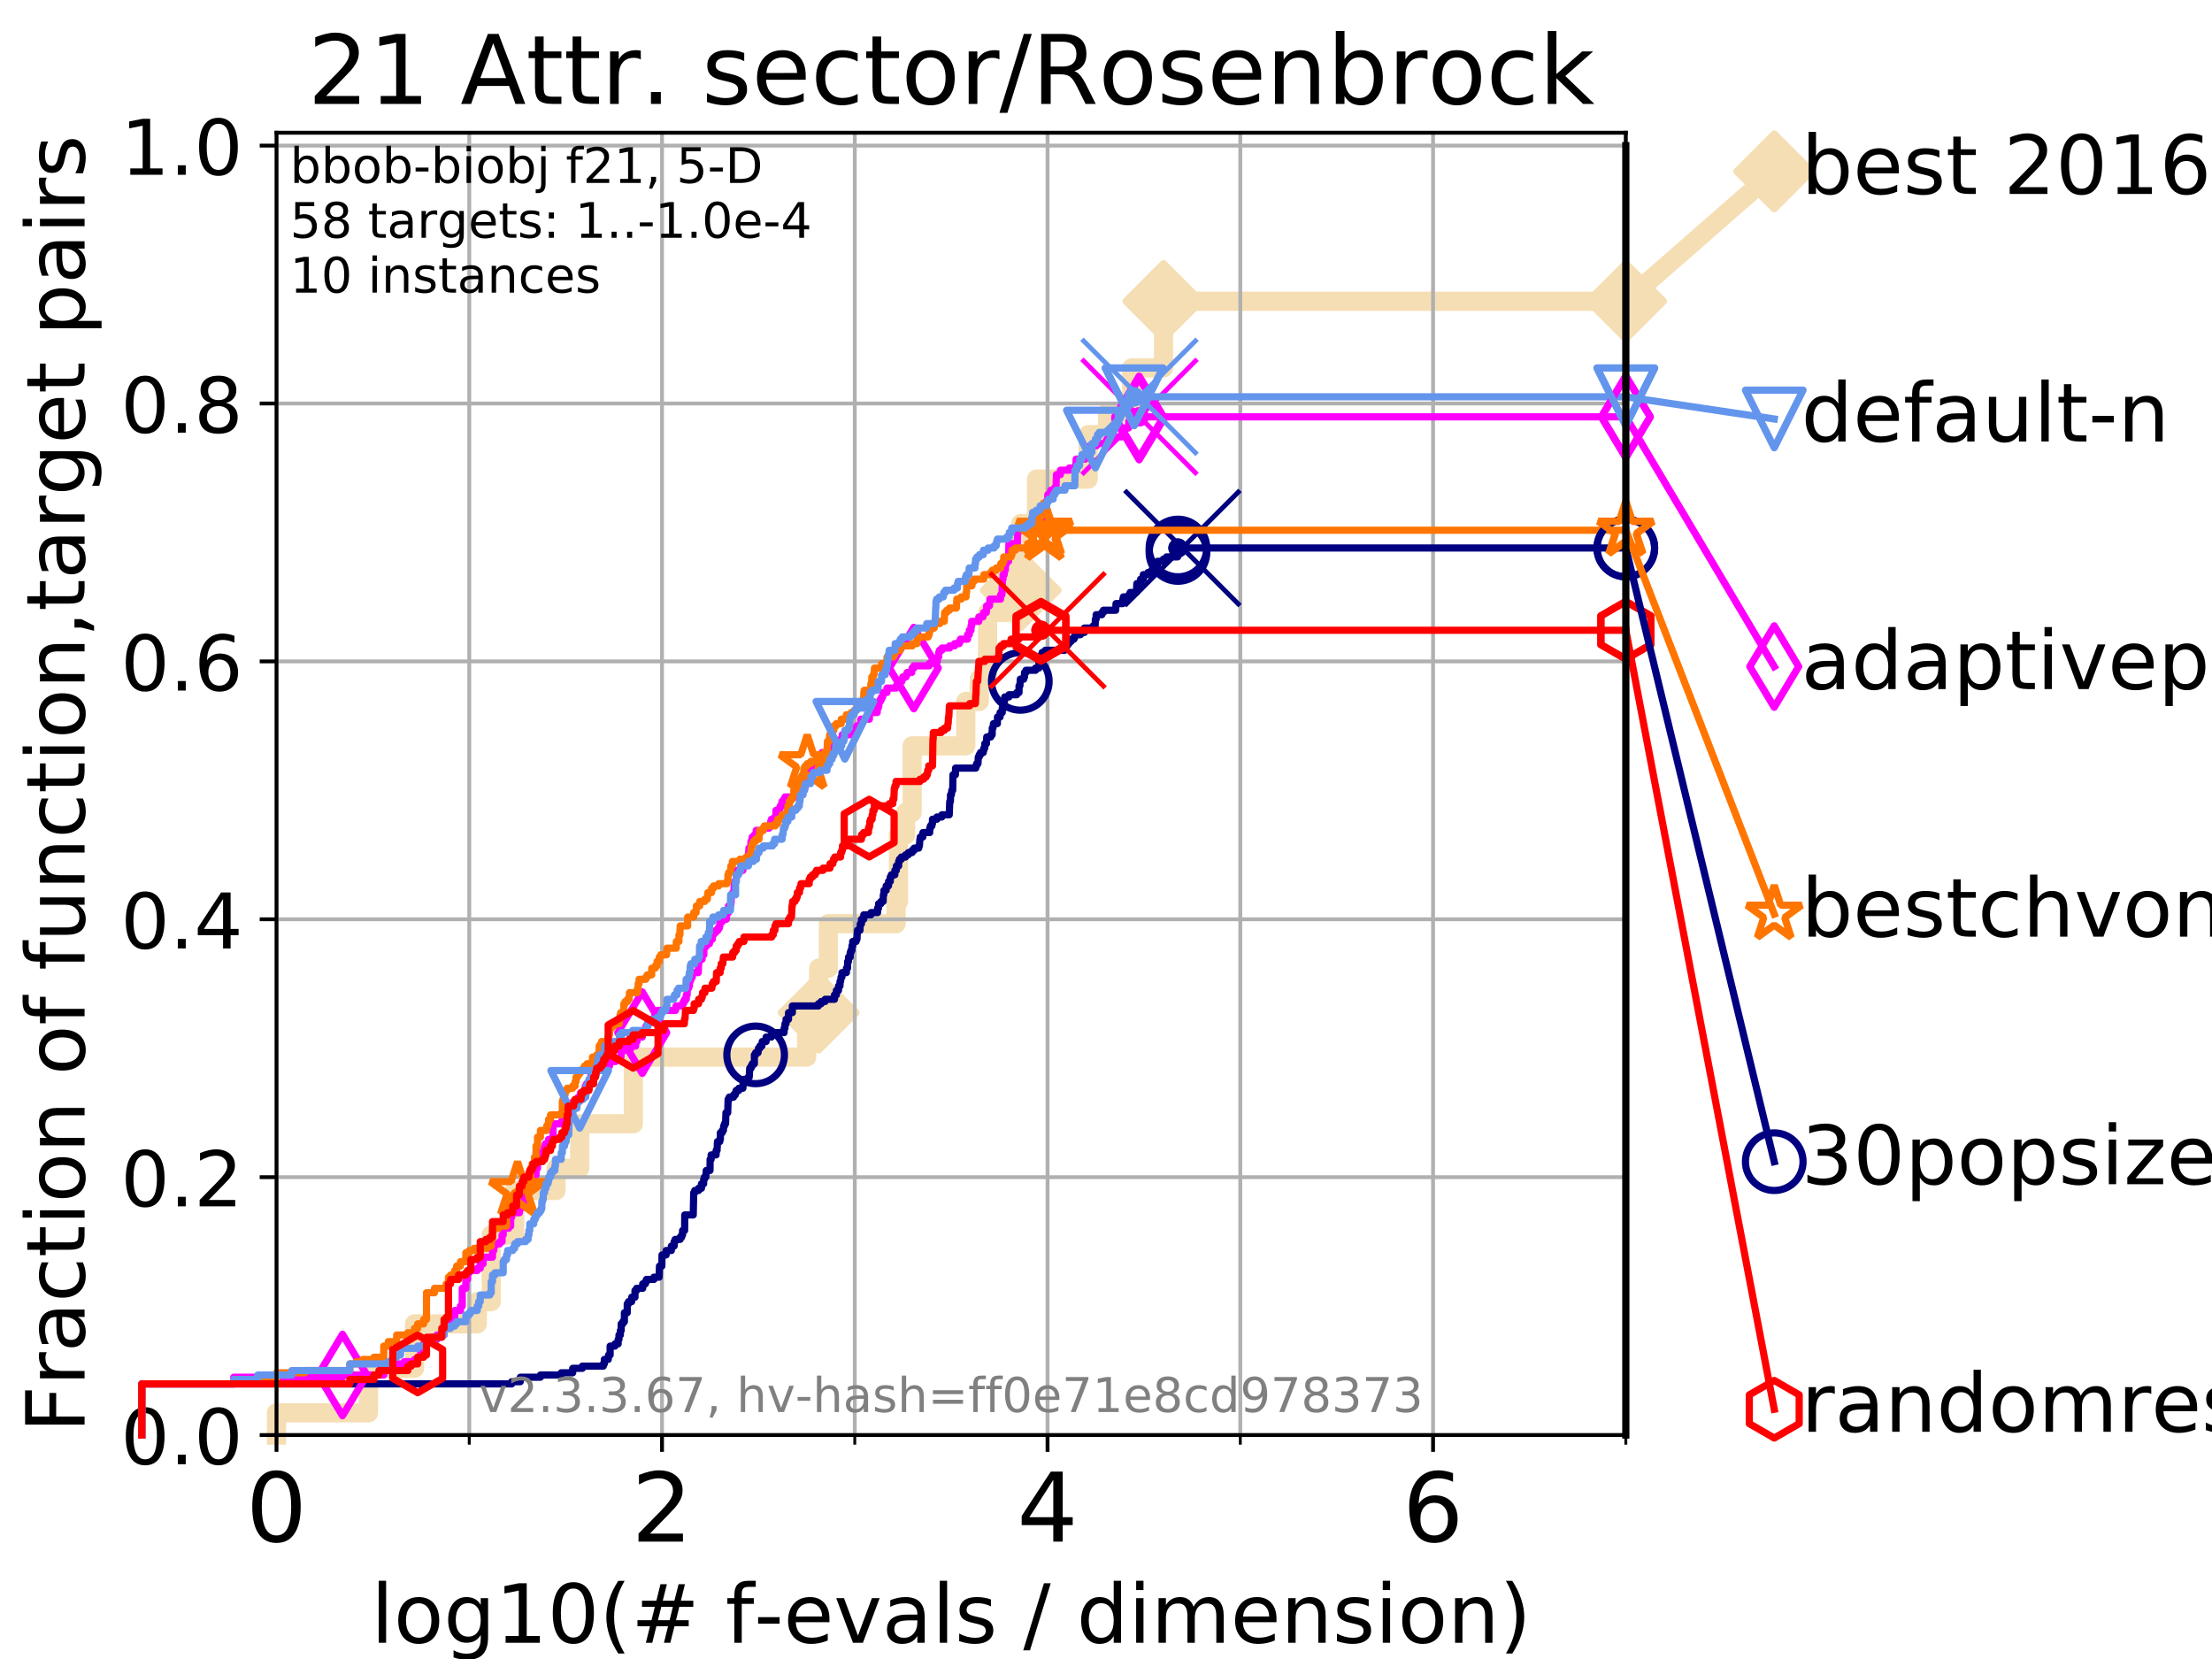 <?xml version="1.0" encoding="utf-8" standalone="no"?>
<!DOCTYPE svg PUBLIC "-//W3C//DTD SVG 1.1//EN"
  "http://www.w3.org/Graphics/SVG/1.1/DTD/svg11.dtd">
<!-- Created with matplotlib (https://matplotlib.org/) -->
<svg height="345.6pt" version="1.1" viewBox="0 0 460.8 345.6" width="460.8pt" xmlns="http://www.w3.org/2000/svg" xmlns:xlink="http://www.w3.org/1999/xlink">
 <defs>
  <style type="text/css">
*{stroke-linecap:butt;stroke-linejoin:round;}
  </style>
 </defs>
 <g id="figure_1">
  <g id="patch_1">
   <path d="M 0 345.6 
L 460.8 345.6 
L 460.8 0 
L 0 0 
z
" style="fill:#ffffff;"/>
  </g>
  <g id="axes_1">
   <g id="patch_2">
    <path d="M 57.6 298.944 
L 338.688 298.944 
L 338.688 27.648 
L 57.6 27.648 
z
" style="fill:#ffffff;"/>
   </g>
   <g id="line2d_1">
    <path d="M 57.6 298.944 
L 57.6 294.313 
L 76.759 294.313 
L 76.759 285.05 
L 86.351 285.05 
L 86.351 275.788 
L 99.418 275.788 
L 99.418 271.157 
L 102.331 271.157 
L 102.331 257.263 
L 107.213 257.263 
L 107.213 248.001 
L 115.835 248.001 
L 115.835 243.37 
L 120.759 243.37 
L 120.759 234.107 
L 131.938 234.107 
L 131.938 220.214 
L 168.042 220.214 
L 168.042 210.951 
L 170.548 210.951 
L 170.548 201.689 
L 172.564 201.689 
L 172.564 192.426 
L 186.668 192.426 
L 186.668 187.795 
L 187.17 187.795 
L 187.17 173.901 
L 188.662 173.901 
L 188.662 169.27 
L 190.021 169.27 
L 190.021 155.377 
L 201.187 155.377 
L 201.187 146.114 
L 204.003 146.114 
L 204.003 141.483 
L 205.732 141.483 
L 205.732 127.589 
L 209.547 127.589 
L 209.547 122.958 
L 212.64 122.958 
L 212.64 109.065 
L 215.925 109.065 
L 215.925 99.802 
L 226.693 99.802 
L 226.693 90.54 
L 230.723 90.54 
L 230.723 85.909 
L 235.744 85.909 
L 235.744 76.646 
L 242.385 76.646 
L 242.385 62.753 
L 338.688 62.753 
" style="fill:none;stroke:#f5deb3;stroke-linecap:square;stroke-width:4;"/>
   </g>
   <g id="line2d_2">
    <defs>
     <path d="M 0 7.778 
L 7.778 0 
L 0 -7.778 
L -7.778 0 
z
" id="m92a568997e" style="stroke:#f5deb3;stroke-linejoin:miter;stroke-width:1.5;"/>
    </defs>
    <g>
     <use style="fill:#f5deb3;stroke:#f5deb3;stroke-linejoin:miter;stroke-width:1.5;" x="170.548" xlink:href="#m92a568997e" y="210.951"/>
     <use style="fill:#f5deb3;stroke:#f5deb3;stroke-linejoin:miter;stroke-width:1.5;" x="212.64" xlink:href="#m92a568997e" y="122.958"/>
     <use style="fill:#f5deb3;stroke:#f5deb3;stroke-linejoin:miter;stroke-width:1.5;" x="242.385" xlink:href="#m92a568997e" y="62.753"/>
     <use style="fill:#f5deb3;stroke:#f5deb3;stroke-linejoin:miter;stroke-width:1.5;" x="242.385" xlink:href="#m92a568997e" y="62.753"/>
     <use style="fill:#f5deb3;stroke:#f5deb3;stroke-linejoin:miter;stroke-width:1.5;" x="338.688" xlink:href="#m92a568997e" y="62.753"/>
    </g>
   </g>
   <g id="line2d_3">
    <path style="fill:none;stroke:#f5deb3;stroke-linecap:square;stroke-width:4;"/>
    <g/>
   </g>
   <g id="line2d_4">
    <path d="M 338.688 62.753 
L 369.608 35.706 
" style="fill:none;stroke:#f5deb3;stroke-linecap:square;stroke-width:4;"/>
    <g>
     <use style="fill:#f5deb3;stroke:#f5deb3;stroke-linejoin:miter;stroke-width:1.5;" x="338.688" xlink:href="#m92a568997e" y="62.753"/>
     <use style="fill:#f5deb3;stroke:#f5deb3;stroke-linejoin:miter;stroke-width:1.5;" x="369.608" xlink:href="#m92a568997e" y="35.706"/>
    </g>
   </g>
   <g id="matplotlib.axis_1">
    <g id="xtick_1">
     <g id="line2d_5">
      <path clip-path="url(#p4f06f702a0)" d="M 57.6 298.944 
L 57.6 27.648 
" style="fill:none;stroke:#b0b0b0;stroke-linecap:square;stroke-width:0.8;"/>
     </g>
     <g id="line2d_6">
      <defs>
       <path d="M 0 0 
L 0 3.5 
" id="m6f3628f582" style="stroke:#000000;stroke-width:0.8;"/>
      </defs>
      <g>
       <use style="stroke:#000000;stroke-width:0.8;" x="57.6" xlink:href="#m6f3628f582" y="298.944"/>
      </g>
     </g>
     <g id="text_1">
      <!-- 0 -->
      <defs>
       <path d="M 31.781 66.406 
Q 24.172 66.406 20.328 58.906 
Q 16.5 51.422 16.5 36.375 
Q 16.5 21.391 20.328 13.891 
Q 24.172 6.391 31.781 6.391 
Q 39.453 6.391 43.281 13.891 
Q 47.125 21.391 47.125 36.375 
Q 47.125 51.422 43.281 58.906 
Q 39.453 66.406 31.781 66.406 
z
M 31.781 74.219 
Q 44.047 74.219 50.516 64.516 
Q 56.984 54.828 56.984 36.375 
Q 56.984 17.969 50.516 8.266 
Q 44.047 -1.422 31.781 -1.422 
Q 19.531 -1.422 13.062 8.266 
Q 6.594 17.969 6.594 36.375 
Q 6.594 54.828 13.062 64.516 
Q 19.531 74.219 31.781 74.219 
z
" id="DejaVuSans-48"/>
      </defs>
      <g transform="translate(51.237 321.141)scale(0.2 -0.2)">
       <use xlink:href="#DejaVuSans-48"/>
      </g>
     </g>
    </g>
    <g id="xtick_2">
     <g id="line2d_7">
      <path clip-path="url(#p4f06f702a0)" d="M 137.911 298.944 
L 137.911 27.648 
" style="fill:none;stroke:#b0b0b0;stroke-linecap:square;stroke-width:0.8;"/>
     </g>
     <g id="line2d_8">
      <g>
       <use style="stroke:#000000;stroke-width:0.8;" x="137.911" xlink:href="#m6f3628f582" y="298.944"/>
      </g>
     </g>
     <g id="text_2">
      <!-- 2 -->
      <defs>
       <path d="M 19.188 8.297 
L 53.609 8.297 
L 53.609 0 
L 7.328 0 
L 7.328 8.297 
Q 12.938 14.109 22.625 23.891 
Q 32.328 33.688 34.812 36.531 
Q 39.547 41.844 41.422 45.531 
Q 43.312 49.219 43.312 52.781 
Q 43.312 58.594 39.234 62.25 
Q 35.156 65.922 28.609 65.922 
Q 23.969 65.922 18.812 64.312 
Q 13.672 62.703 7.812 59.422 
L 7.812 69.391 
Q 13.766 71.781 18.938 73 
Q 24.125 74.219 28.422 74.219 
Q 39.75 74.219 46.484 68.547 
Q 53.219 62.891 53.219 53.422 
Q 53.219 48.922 51.531 44.891 
Q 49.859 40.875 45.406 35.406 
Q 44.188 33.984 37.641 27.219 
Q 31.109 20.453 19.188 8.297 
z
" id="DejaVuSans-50"/>
      </defs>
      <g transform="translate(131.548 321.141)scale(0.2 -0.2)">
       <use xlink:href="#DejaVuSans-50"/>
      </g>
     </g>
    </g>
    <g id="xtick_3">
     <g id="line2d_9">
      <path clip-path="url(#p4f06f702a0)" d="M 218.222 298.944 
L 218.222 27.648 
" style="fill:none;stroke:#b0b0b0;stroke-linecap:square;stroke-width:0.8;"/>
     </g>
     <g id="line2d_10">
      <g>
       <use style="stroke:#000000;stroke-width:0.8;" x="218.222" xlink:href="#m6f3628f582" y="298.944"/>
      </g>
     </g>
     <g id="text_3">
      <!-- 4 -->
      <defs>
       <path d="M 37.797 64.312 
L 12.891 25.391 
L 37.797 25.391 
z
M 35.203 72.906 
L 47.609 72.906 
L 47.609 25.391 
L 58.016 25.391 
L 58.016 17.188 
L 47.609 17.188 
L 47.609 0 
L 37.797 0 
L 37.797 17.188 
L 4.891 17.188 
L 4.891 26.703 
z
" id="DejaVuSans-52"/>
      </defs>
      <g transform="translate(211.859 321.141)scale(0.2 -0.2)">
       <use xlink:href="#DejaVuSans-52"/>
      </g>
     </g>
    </g>
    <g id="xtick_4">
     <g id="line2d_11">
      <path clip-path="url(#p4f06f702a0)" d="M 298.533 298.944 
L 298.533 27.648 
" style="fill:none;stroke:#b0b0b0;stroke-linecap:square;stroke-width:0.8;"/>
     </g>
     <g id="line2d_12">
      <g>
       <use style="stroke:#000000;stroke-width:0.8;" x="298.533" xlink:href="#m6f3628f582" y="298.944"/>
      </g>
     </g>
     <g id="text_4">
      <!-- 6 -->
      <defs>
       <path d="M 33.016 40.375 
Q 26.375 40.375 22.484 35.828 
Q 18.609 31.297 18.609 23.391 
Q 18.609 15.531 22.484 10.953 
Q 26.375 6.391 33.016 6.391 
Q 39.656 6.391 43.531 10.953 
Q 47.406 15.531 47.406 23.391 
Q 47.406 31.297 43.531 35.828 
Q 39.656 40.375 33.016 40.375 
z
M 52.594 71.297 
L 52.594 62.312 
Q 48.875 64.062 45.094 64.984 
Q 41.312 65.922 37.594 65.922 
Q 27.828 65.922 22.672 59.328 
Q 17.531 52.734 16.797 39.406 
Q 19.672 43.656 24.016 45.922 
Q 28.375 48.188 33.594 48.188 
Q 44.578 48.188 50.953 41.516 
Q 57.328 34.859 57.328 23.391 
Q 57.328 12.156 50.688 5.359 
Q 44.047 -1.422 33.016 -1.422 
Q 20.359 -1.422 13.672 8.266 
Q 6.984 17.969 6.984 36.375 
Q 6.984 53.656 15.188 63.938 
Q 23.391 74.219 37.203 74.219 
Q 40.922 74.219 44.703 73.484 
Q 48.484 72.75 52.594 71.297 
z
" id="DejaVuSans-54"/>
      </defs>
      <g transform="translate(292.17 321.141)scale(0.2 -0.2)">
       <use xlink:href="#DejaVuSans-54"/>
      </g>
     </g>
    </g>
    <g id="xtick_5">
     <g id="line2d_13">
      <path clip-path="url(#p4f06f702a0)" d="M 97.755 298.944 
L 97.755 27.648 
" style="fill:none;stroke:#b0b0b0;stroke-linecap:square;stroke-width:0.8;"/>
     </g>
     <g id="line2d_14">
      <defs>
       <path d="M 0 0 
L 0 2 
" id="mbc187bff03" style="stroke:#000000;stroke-width:0.6;"/>
      </defs>
      <g>
       <use style="stroke:#000000;stroke-width:0.6;" x="97.755" xlink:href="#mbc187bff03" y="298.944"/>
      </g>
     </g>
    </g>
    <g id="xtick_6">
     <g id="line2d_15">
      <path clip-path="url(#p4f06f702a0)" d="M 178.066 298.944 
L 178.066 27.648 
" style="fill:none;stroke:#b0b0b0;stroke-linecap:square;stroke-width:0.8;"/>
     </g>
     <g id="line2d_16">
      <g>
       <use style="stroke:#000000;stroke-width:0.6;" x="178.066" xlink:href="#mbc187bff03" y="298.944"/>
      </g>
     </g>
    </g>
    <g id="xtick_7">
     <g id="line2d_17">
      <path clip-path="url(#p4f06f702a0)" d="M 258.377 298.944 
L 258.377 27.648 
" style="fill:none;stroke:#b0b0b0;stroke-linecap:square;stroke-width:0.8;"/>
     </g>
     <g id="line2d_18">
      <g>
       <use style="stroke:#000000;stroke-width:0.6;" x="258.377" xlink:href="#mbc187bff03" y="298.944"/>
      </g>
     </g>
    </g>
    <g id="xtick_8">
     <g id="line2d_19">
      <path clip-path="url(#p4f06f702a0)" d="M 338.688 298.944 
L 338.688 27.648 
" style="fill:none;stroke:#b0b0b0;stroke-linecap:square;stroke-width:0.8;"/>
     </g>
     <g id="line2d_20">
      <g>
       <use style="stroke:#000000;stroke-width:0.6;" x="338.688" xlink:href="#mbc187bff03" y="298.944"/>
      </g>
     </g>
    </g>
    <g id="text_5">
     <!-- log10(# f-evals / dimension) -->
     <defs>
      <path d="M 9.422 75.984 
L 18.406 75.984 
L 18.406 0 
L 9.422 0 
z
" id="DejaVuSans-108"/>
      <path d="M 30.609 48.391 
Q 23.391 48.391 19.188 42.75 
Q 14.984 37.109 14.984 27.297 
Q 14.984 17.484 19.156 11.844 
Q 23.344 6.203 30.609 6.203 
Q 37.797 6.203 41.984 11.859 
Q 46.188 17.531 46.188 27.297 
Q 46.188 37.016 41.984 42.703 
Q 37.797 48.391 30.609 48.391 
z
M 30.609 56 
Q 42.328 56 49.016 48.375 
Q 55.719 40.766 55.719 27.297 
Q 55.719 13.875 49.016 6.219 
Q 42.328 -1.422 30.609 -1.422 
Q 18.844 -1.422 12.172 6.219 
Q 5.516 13.875 5.516 27.297 
Q 5.516 40.766 12.172 48.375 
Q 18.844 56 30.609 56 
z
" id="DejaVuSans-111"/>
      <path d="M 45.406 27.984 
Q 45.406 37.75 41.375 43.109 
Q 37.359 48.484 30.078 48.484 
Q 22.859 48.484 18.828 43.109 
Q 14.797 37.75 14.797 27.984 
Q 14.797 18.266 18.828 12.891 
Q 22.859 7.516 30.078 7.516 
Q 37.359 7.516 41.375 12.891 
Q 45.406 18.266 45.406 27.984 
z
M 54.391 6.781 
Q 54.391 -7.172 48.188 -13.984 
Q 42 -20.797 29.203 -20.797 
Q 24.469 -20.797 20.266 -20.094 
Q 16.062 -19.391 12.109 -17.922 
L 12.109 -9.188 
Q 16.062 -11.328 19.922 -12.344 
Q 23.781 -13.375 27.781 -13.375 
Q 36.625 -13.375 41.016 -8.766 
Q 45.406 -4.156 45.406 5.172 
L 45.406 9.625 
Q 42.625 4.781 38.281 2.391 
Q 33.938 0 27.875 0 
Q 17.828 0 11.672 7.656 
Q 5.516 15.328 5.516 27.984 
Q 5.516 40.672 11.672 48.328 
Q 17.828 56 27.875 56 
Q 33.938 56 38.281 53.609 
Q 42.625 51.219 45.406 46.391 
L 45.406 54.688 
L 54.391 54.688 
z
" id="DejaVuSans-103"/>
      <path d="M 12.406 8.297 
L 28.516 8.297 
L 28.516 63.922 
L 10.984 60.406 
L 10.984 69.391 
L 28.422 72.906 
L 38.281 72.906 
L 38.281 8.297 
L 54.391 8.297 
L 54.391 0 
L 12.406 0 
z
" id="DejaVuSans-49"/>
      <path d="M 31 75.875 
Q 24.469 64.656 21.281 53.656 
Q 18.109 42.672 18.109 31.391 
Q 18.109 20.125 21.312 9.062 
Q 24.516 -2 31 -13.188 
L 23.188 -13.188 
Q 15.875 -1.703 12.234 9.375 
Q 8.594 20.453 8.594 31.391 
Q 8.594 42.281 12.203 53.312 
Q 15.828 64.359 23.188 75.875 
z
" id="DejaVuSans-40"/>
      <path d="M 51.125 44 
L 36.922 44 
L 32.812 27.688 
L 47.125 27.688 
z
M 43.797 71.781 
L 38.719 51.516 
L 52.984 51.516 
L 58.109 71.781 
L 65.922 71.781 
L 60.891 51.516 
L 76.125 51.516 
L 76.125 44 
L 58.984 44 
L 54.984 27.688 
L 70.516 27.688 
L 70.516 20.219 
L 53.078 20.219 
L 48 0 
L 40.188 0 
L 45.219 20.219 
L 30.906 20.219 
L 25.875 0 
L 18.016 0 
L 23.094 20.219 
L 7.719 20.219 
L 7.719 27.688 
L 24.906 27.688 
L 29 44 
L 13.281 44 
L 13.281 51.516 
L 30.906 51.516 
L 35.891 71.781 
z
" id="DejaVuSans-35"/>
      <path id="DejaVuSans-32"/>
      <path d="M 37.109 75.984 
L 37.109 68.5 
L 28.516 68.5 
Q 23.688 68.5 21.797 66.547 
Q 19.922 64.594 19.922 59.516 
L 19.922 54.688 
L 34.719 54.688 
L 34.719 47.703 
L 19.922 47.703 
L 19.922 0 
L 10.891 0 
L 10.891 47.703 
L 2.297 47.703 
L 2.297 54.688 
L 10.891 54.688 
L 10.891 58.5 
Q 10.891 67.625 15.141 71.797 
Q 19.391 75.984 28.609 75.984 
z
" id="DejaVuSans-102"/>
      <path d="M 4.891 31.391 
L 31.203 31.391 
L 31.203 23.391 
L 4.891 23.391 
z
" id="DejaVuSans-45"/>
      <path d="M 56.203 29.594 
L 56.203 25.203 
L 14.891 25.203 
Q 15.484 15.922 20.484 11.062 
Q 25.484 6.203 34.422 6.203 
Q 39.594 6.203 44.453 7.469 
Q 49.312 8.734 54.109 11.281 
L 54.109 2.781 
Q 49.266 0.734 44.188 -0.344 
Q 39.109 -1.422 33.891 -1.422 
Q 20.797 -1.422 13.156 6.188 
Q 5.516 13.812 5.516 26.812 
Q 5.516 40.234 12.766 48.109 
Q 20.016 56 32.328 56 
Q 43.359 56 49.781 48.891 
Q 56.203 41.797 56.203 29.594 
z
M 47.219 32.234 
Q 47.125 39.594 43.094 43.984 
Q 39.062 48.391 32.422 48.391 
Q 24.906 48.391 20.391 44.141 
Q 15.875 39.891 15.188 32.172 
z
" id="DejaVuSans-101"/>
      <path d="M 2.984 54.688 
L 12.5 54.688 
L 29.594 8.797 
L 46.688 54.688 
L 56.203 54.688 
L 35.688 0 
L 23.484 0 
z
" id="DejaVuSans-118"/>
      <path d="M 34.281 27.484 
Q 23.391 27.484 19.188 25 
Q 14.984 22.516 14.984 16.5 
Q 14.984 11.719 18.141 8.906 
Q 21.297 6.109 26.703 6.109 
Q 34.188 6.109 38.703 11.406 
Q 43.219 16.703 43.219 25.484 
L 43.219 27.484 
z
M 52.203 31.203 
L 52.203 0 
L 43.219 0 
L 43.219 8.297 
Q 40.141 3.328 35.547 0.953 
Q 30.953 -1.422 24.312 -1.422 
Q 15.922 -1.422 10.953 3.297 
Q 6 8.016 6 15.922 
Q 6 25.141 12.172 29.828 
Q 18.359 34.516 30.609 34.516 
L 43.219 34.516 
L 43.219 35.406 
Q 43.219 41.609 39.141 45 
Q 35.062 48.391 27.688 48.391 
Q 23 48.391 18.547 47.266 
Q 14.109 46.141 10.016 43.891 
L 10.016 52.203 
Q 14.938 54.109 19.578 55.047 
Q 24.219 56 28.609 56 
Q 40.484 56 46.344 49.844 
Q 52.203 43.703 52.203 31.203 
z
" id="DejaVuSans-97"/>
      <path d="M 44.281 53.078 
L 44.281 44.578 
Q 40.484 46.531 36.375 47.5 
Q 32.281 48.484 27.875 48.484 
Q 21.188 48.484 17.844 46.438 
Q 14.5 44.391 14.5 40.281 
Q 14.5 37.156 16.891 35.375 
Q 19.281 33.594 26.516 31.984 
L 29.594 31.297 
Q 39.156 29.25 43.188 25.516 
Q 47.219 21.781 47.219 15.094 
Q 47.219 7.469 41.188 3.016 
Q 35.156 -1.422 24.609 -1.422 
Q 20.219 -1.422 15.453 -0.562 
Q 10.688 0.297 5.422 2 
L 5.422 11.281 
Q 10.406 8.688 15.234 7.391 
Q 20.062 6.109 24.812 6.109 
Q 31.156 6.109 34.562 8.281 
Q 37.984 10.453 37.984 14.406 
Q 37.984 18.062 35.516 20.016 
Q 33.062 21.969 24.703 23.781 
L 21.578 24.516 
Q 13.234 26.266 9.516 29.906 
Q 5.812 33.547 5.812 39.891 
Q 5.812 47.609 11.281 51.797 
Q 16.75 56 26.812 56 
Q 31.781 56 36.172 55.266 
Q 40.578 54.547 44.281 53.078 
z
" id="DejaVuSans-115"/>
      <path d="M 25.391 72.906 
L 33.688 72.906 
L 8.297 -9.281 
L 0 -9.281 
z
" id="DejaVuSans-47"/>
      <path d="M 45.406 46.391 
L 45.406 75.984 
L 54.391 75.984 
L 54.391 0 
L 45.406 0 
L 45.406 8.203 
Q 42.578 3.328 38.25 0.953 
Q 33.938 -1.422 27.875 -1.422 
Q 17.969 -1.422 11.734 6.484 
Q 5.516 14.406 5.516 27.297 
Q 5.516 40.188 11.734 48.094 
Q 17.969 56 27.875 56 
Q 33.938 56 38.25 53.625 
Q 42.578 51.266 45.406 46.391 
z
M 14.797 27.297 
Q 14.797 17.391 18.875 11.75 
Q 22.953 6.109 30.078 6.109 
Q 37.203 6.109 41.297 11.75 
Q 45.406 17.391 45.406 27.297 
Q 45.406 37.203 41.297 42.844 
Q 37.203 48.484 30.078 48.484 
Q 22.953 48.484 18.875 42.844 
Q 14.797 37.203 14.797 27.297 
z
" id="DejaVuSans-100"/>
      <path d="M 9.422 54.688 
L 18.406 54.688 
L 18.406 0 
L 9.422 0 
z
M 9.422 75.984 
L 18.406 75.984 
L 18.406 64.594 
L 9.422 64.594 
z
" id="DejaVuSans-105"/>
      <path d="M 52 44.188 
Q 55.375 50.25 60.062 53.125 
Q 64.75 56 71.094 56 
Q 79.641 56 84.281 50.016 
Q 88.922 44.047 88.922 33.016 
L 88.922 0 
L 79.891 0 
L 79.891 32.719 
Q 79.891 40.578 77.094 44.375 
Q 74.312 48.188 68.609 48.188 
Q 61.625 48.188 57.562 43.547 
Q 53.516 38.922 53.516 30.906 
L 53.516 0 
L 44.484 0 
L 44.484 32.719 
Q 44.484 40.625 41.703 44.406 
Q 38.922 48.188 33.109 48.188 
Q 26.219 48.188 22.156 43.531 
Q 18.109 38.875 18.109 30.906 
L 18.109 0 
L 9.078 0 
L 9.078 54.688 
L 18.109 54.688 
L 18.109 46.188 
Q 21.188 51.219 25.484 53.609 
Q 29.781 56 35.688 56 
Q 41.656 56 45.828 52.969 
Q 50 49.953 52 44.188 
z
" id="DejaVuSans-109"/>
      <path d="M 54.891 33.016 
L 54.891 0 
L 45.906 0 
L 45.906 32.719 
Q 45.906 40.484 42.875 44.328 
Q 39.844 48.188 33.797 48.188 
Q 26.516 48.188 22.312 43.547 
Q 18.109 38.922 18.109 30.906 
L 18.109 0 
L 9.078 0 
L 9.078 54.688 
L 18.109 54.688 
L 18.109 46.188 
Q 21.344 51.125 25.703 53.562 
Q 30.078 56 35.797 56 
Q 45.219 56 50.047 50.172 
Q 54.891 44.344 54.891 33.016 
z
" id="DejaVuSans-110"/>
      <path d="M 8.016 75.875 
L 15.828 75.875 
Q 23.141 64.359 26.781 53.312 
Q 30.422 42.281 30.422 31.391 
Q 30.422 20.453 26.781 9.375 
Q 23.141 -1.703 15.828 -13.188 
L 8.016 -13.188 
Q 14.5 -2 17.703 9.062 
Q 20.906 20.125 20.906 31.391 
Q 20.906 42.672 17.703 53.656 
Q 14.5 64.656 8.016 75.875 
z
" id="DejaVuSans-41"/>
     </defs>
     <g transform="translate(77.303 342.218)scale(0.17 -0.17)">
      <use xlink:href="#DejaVuSans-108"/>
      <use x="27.783" xlink:href="#DejaVuSans-111"/>
      <use x="88.965" xlink:href="#DejaVuSans-103"/>
      <use x="152.441" xlink:href="#DejaVuSans-49"/>
      <use x="216.064" xlink:href="#DejaVuSans-48"/>
      <use x="279.688" xlink:href="#DejaVuSans-40"/>
      <use x="318.701" xlink:href="#DejaVuSans-35"/>
      <use x="402.49" xlink:href="#DejaVuSans-32"/>
      <use x="434.277" xlink:href="#DejaVuSans-102"/>
      <use x="469.404" xlink:href="#DejaVuSans-45"/>
      <use x="505.488" xlink:href="#DejaVuSans-101"/>
      <use x="567.012" xlink:href="#DejaVuSans-118"/>
      <use x="626.191" xlink:href="#DejaVuSans-97"/>
      <use x="687.471" xlink:href="#DejaVuSans-108"/>
      <use x="715.254" xlink:href="#DejaVuSans-115"/>
      <use x="767.354" xlink:href="#DejaVuSans-32"/>
      <use x="799.141" xlink:href="#DejaVuSans-47"/>
      <use x="832.832" xlink:href="#DejaVuSans-32"/>
      <use x="864.619" xlink:href="#DejaVuSans-100"/>
      <use x="928.096" xlink:href="#DejaVuSans-105"/>
      <use x="955.879" xlink:href="#DejaVuSans-109"/>
      <use x="1053.291" xlink:href="#DejaVuSans-101"/>
      <use x="1114.814" xlink:href="#DejaVuSans-110"/>
      <use x="1178.193" xlink:href="#DejaVuSans-115"/>
      <use x="1230.293" xlink:href="#DejaVuSans-105"/>
      <use x="1258.076" xlink:href="#DejaVuSans-111"/>
      <use x="1319.258" xlink:href="#DejaVuSans-110"/>
      <use x="1382.637" xlink:href="#DejaVuSans-41"/>
     </g>
    </g>
   </g>
   <g id="matplotlib.axis_2">
    <g id="ytick_1">
     <g id="line2d_21">
      <path clip-path="url(#p4f06f702a0)" d="M 57.6 298.944 
L 338.688 298.944 
" style="fill:none;stroke:#b0b0b0;stroke-linecap:square;stroke-width:0.8;"/>
     </g>
     <g id="line2d_22">
      <defs>
       <path d="M 0 0 
L -3.5 0 
" id="m1c6772ec9a" style="stroke:#000000;stroke-width:0.8;"/>
      </defs>
      <g>
       <use style="stroke:#000000;stroke-width:0.8;" x="57.6" xlink:href="#m1c6772ec9a" y="298.944"/>
      </g>
     </g>
     <g id="text_6">
      <!-- 0.0 -->
      <defs>
       <path d="M 10.688 12.406 
L 21 12.406 
L 21 0 
L 10.688 0 
z
" id="DejaVuSans-46"/>
      </defs>
      <g transform="translate(25.155 305.023)scale(0.16 -0.16)">
       <use xlink:href="#DejaVuSans-48"/>
       <use x="63.623" xlink:href="#DejaVuSans-46"/>
       <use x="95.41" xlink:href="#DejaVuSans-48"/>
      </g>
     </g>
    </g>
    <g id="ytick_2">
     <g id="line2d_23">
      <path clip-path="url(#p4f06f702a0)" d="M 57.6 245.222 
L 338.688 245.222 
" style="fill:none;stroke:#b0b0b0;stroke-linecap:square;stroke-width:0.8;"/>
     </g>
     <g id="line2d_24">
      <g>
       <use style="stroke:#000000;stroke-width:0.8;" x="57.6" xlink:href="#m1c6772ec9a" y="245.222"/>
      </g>
     </g>
     <g id="text_7">
      <!-- 0.2 -->
      <g transform="translate(25.155 251.301)scale(0.16 -0.16)">
       <use xlink:href="#DejaVuSans-48"/>
       <use x="63.623" xlink:href="#DejaVuSans-46"/>
       <use x="95.41" xlink:href="#DejaVuSans-50"/>
      </g>
     </g>
    </g>
    <g id="ytick_3">
     <g id="line2d_25">
      <path clip-path="url(#p4f06f702a0)" d="M 57.6 191.5 
L 338.688 191.5 
" style="fill:none;stroke:#b0b0b0;stroke-linecap:square;stroke-width:0.8;"/>
     </g>
     <g id="line2d_26">
      <g>
       <use style="stroke:#000000;stroke-width:0.8;" x="57.6" xlink:href="#m1c6772ec9a" y="191.5"/>
      </g>
     </g>
     <g id="text_8">
      <!-- 0.4 -->
      <g transform="translate(25.155 197.579)scale(0.16 -0.16)">
       <use xlink:href="#DejaVuSans-48"/>
       <use x="63.623" xlink:href="#DejaVuSans-46"/>
       <use x="95.41" xlink:href="#DejaVuSans-52"/>
      </g>
     </g>
    </g>
    <g id="ytick_4">
     <g id="line2d_27">
      <path clip-path="url(#p4f06f702a0)" d="M 57.6 137.778 
L 338.688 137.778 
" style="fill:none;stroke:#b0b0b0;stroke-linecap:square;stroke-width:0.8;"/>
     </g>
     <g id="line2d_28">
      <g>
       <use style="stroke:#000000;stroke-width:0.8;" x="57.6" xlink:href="#m1c6772ec9a" y="137.778"/>
      </g>
     </g>
     <g id="text_9">
      <!-- 0.6 -->
      <g transform="translate(25.155 143.857)scale(0.16 -0.16)">
       <use xlink:href="#DejaVuSans-48"/>
       <use x="63.623" xlink:href="#DejaVuSans-46"/>
       <use x="95.41" xlink:href="#DejaVuSans-54"/>
      </g>
     </g>
    </g>
    <g id="ytick_5">
     <g id="line2d_29">
      <path clip-path="url(#p4f06f702a0)" d="M 57.6 84.056 
L 338.688 84.056 
" style="fill:none;stroke:#b0b0b0;stroke-linecap:square;stroke-width:0.8;"/>
     </g>
     <g id="line2d_30">
      <g>
       <use style="stroke:#000000;stroke-width:0.8;" x="57.6" xlink:href="#m1c6772ec9a" y="84.056"/>
      </g>
     </g>
     <g id="text_10">
      <!-- 0.8 -->
      <defs>
       <path d="M 31.781 34.625 
Q 24.75 34.625 20.719 30.859 
Q 16.703 27.094 16.703 20.516 
Q 16.703 13.922 20.719 10.156 
Q 24.75 6.391 31.781 6.391 
Q 38.812 6.391 42.859 10.172 
Q 46.922 13.969 46.922 20.516 
Q 46.922 27.094 42.891 30.859 
Q 38.875 34.625 31.781 34.625 
z
M 21.922 38.812 
Q 15.578 40.375 12.031 44.719 
Q 8.5 49.078 8.5 55.328 
Q 8.5 64.062 14.719 69.141 
Q 20.953 74.219 31.781 74.219 
Q 42.672 74.219 48.875 69.141 
Q 55.078 64.062 55.078 55.328 
Q 55.078 49.078 51.531 44.719 
Q 48 40.375 41.703 38.812 
Q 48.828 37.156 52.797 32.312 
Q 56.781 27.484 56.781 20.516 
Q 56.781 9.906 50.312 4.234 
Q 43.844 -1.422 31.781 -1.422 
Q 19.734 -1.422 13.25 4.234 
Q 6.781 9.906 6.781 20.516 
Q 6.781 27.484 10.781 32.312 
Q 14.797 37.156 21.922 38.812 
z
M 18.312 54.391 
Q 18.312 48.734 21.844 45.562 
Q 25.391 42.391 31.781 42.391 
Q 38.141 42.391 41.719 45.562 
Q 45.312 48.734 45.312 54.391 
Q 45.312 60.062 41.719 63.234 
Q 38.141 66.406 31.781 66.406 
Q 25.391 66.406 21.844 63.234 
Q 18.312 60.062 18.312 54.391 
z
" id="DejaVuSans-56"/>
      </defs>
      <g transform="translate(25.155 90.135)scale(0.16 -0.16)">
       <use xlink:href="#DejaVuSans-48"/>
       <use x="63.623" xlink:href="#DejaVuSans-46"/>
       <use x="95.41" xlink:href="#DejaVuSans-56"/>
      </g>
     </g>
    </g>
    <g id="ytick_6">
     <g id="line2d_31">
      <path clip-path="url(#p4f06f702a0)" d="M 57.6 30.334 
L 338.688 30.334 
" style="fill:none;stroke:#b0b0b0;stroke-linecap:square;stroke-width:0.8;"/>
     </g>
     <g id="line2d_32">
      <g>
       <use style="stroke:#000000;stroke-width:0.8;" x="57.6" xlink:href="#m1c6772ec9a" y="30.334"/>
      </g>
     </g>
     <g id="text_11">
      <!-- 1.0 -->
      <g transform="translate(25.155 36.413)scale(0.16 -0.16)">
       <use xlink:href="#DejaVuSans-49"/>
       <use x="63.623" xlink:href="#DejaVuSans-46"/>
       <use x="95.41" xlink:href="#DejaVuSans-48"/>
      </g>
     </g>
    </g>
    <g id="text_12">
     <!-- Fraction of function,target pairs -->
     <defs>
      <path d="M 9.812 72.906 
L 51.703 72.906 
L 51.703 64.594 
L 19.672 64.594 
L 19.672 43.109 
L 48.578 43.109 
L 48.578 34.812 
L 19.672 34.812 
L 19.672 0 
L 9.812 0 
z
" id="DejaVuSans-70"/>
      <path d="M 41.109 46.297 
Q 39.594 47.172 37.812 47.578 
Q 36.031 48 33.891 48 
Q 26.266 48 22.188 43.047 
Q 18.109 38.094 18.109 28.812 
L 18.109 0 
L 9.078 0 
L 9.078 54.688 
L 18.109 54.688 
L 18.109 46.188 
Q 20.953 51.172 25.484 53.578 
Q 30.031 56 36.531 56 
Q 37.453 56 38.578 55.875 
Q 39.703 55.766 41.062 55.516 
z
" id="DejaVuSans-114"/>
      <path d="M 48.781 52.594 
L 48.781 44.188 
Q 44.969 46.297 41.141 47.344 
Q 37.312 48.391 33.406 48.391 
Q 24.656 48.391 19.812 42.844 
Q 14.984 37.312 14.984 27.297 
Q 14.984 17.281 19.812 11.734 
Q 24.656 6.203 33.406 6.203 
Q 37.312 6.203 41.141 7.25 
Q 44.969 8.297 48.781 10.406 
L 48.781 2.094 
Q 45.016 0.344 40.984 -0.531 
Q 36.969 -1.422 32.422 -1.422 
Q 20.062 -1.422 12.781 6.344 
Q 5.516 14.109 5.516 27.297 
Q 5.516 40.672 12.859 48.328 
Q 20.219 56 33.016 56 
Q 37.156 56 41.109 55.141 
Q 45.062 54.297 48.781 52.594 
z
" id="DejaVuSans-99"/>
      <path d="M 18.312 70.219 
L 18.312 54.688 
L 36.812 54.688 
L 36.812 47.703 
L 18.312 47.703 
L 18.312 18.016 
Q 18.312 11.328 20.141 9.422 
Q 21.969 7.516 27.594 7.516 
L 36.812 7.516 
L 36.812 0 
L 27.594 0 
Q 17.188 0 13.234 3.875 
Q 9.281 7.766 9.281 18.016 
L 9.281 47.703 
L 2.688 47.703 
L 2.688 54.688 
L 9.281 54.688 
L 9.281 70.219 
z
" id="DejaVuSans-116"/>
      <path d="M 8.5 21.578 
L 8.5 54.688 
L 17.484 54.688 
L 17.484 21.922 
Q 17.484 14.156 20.5 10.266 
Q 23.531 6.391 29.594 6.391 
Q 36.859 6.391 41.078 11.031 
Q 45.312 15.672 45.312 23.688 
L 45.312 54.688 
L 54.297 54.688 
L 54.297 0 
L 45.312 0 
L 45.312 8.406 
Q 42.047 3.422 37.719 1 
Q 33.406 -1.422 27.688 -1.422 
Q 18.266 -1.422 13.375 4.438 
Q 8.5 10.297 8.5 21.578 
z
M 31.109 56 
z
" id="DejaVuSans-117"/>
      <path d="M 11.719 12.406 
L 22.016 12.406 
L 22.016 4 
L 14.016 -11.625 
L 7.719 -11.625 
L 11.719 4 
z
" id="DejaVuSans-44"/>
      <path d="M 18.109 8.203 
L 18.109 -20.797 
L 9.078 -20.797 
L 9.078 54.688 
L 18.109 54.688 
L 18.109 46.391 
Q 20.953 51.266 25.266 53.625 
Q 29.594 56 35.594 56 
Q 45.562 56 51.781 48.094 
Q 58.016 40.188 58.016 27.297 
Q 58.016 14.406 51.781 6.484 
Q 45.562 -1.422 35.594 -1.422 
Q 29.594 -1.422 25.266 0.953 
Q 20.953 3.328 18.109 8.203 
z
M 48.688 27.297 
Q 48.688 37.203 44.609 42.844 
Q 40.531 48.484 33.406 48.484 
Q 26.266 48.484 22.188 42.844 
Q 18.109 37.203 18.109 27.297 
Q 18.109 17.391 22.188 11.75 
Q 26.266 6.109 33.406 6.109 
Q 40.531 6.109 44.609 11.75 
Q 48.688 17.391 48.688 27.297 
z
" id="DejaVuSans-112"/>
     </defs>
     <g transform="translate(17.62 298.435)rotate(-90)scale(0.17 -0.17)">
      <use xlink:href="#DejaVuSans-70"/>
      <use x="57.41" xlink:href="#DejaVuSans-114"/>
      <use x="98.523" xlink:href="#DejaVuSans-97"/>
      <use x="159.803" xlink:href="#DejaVuSans-99"/>
      <use x="214.783" xlink:href="#DejaVuSans-116"/>
      <use x="253.992" xlink:href="#DejaVuSans-105"/>
      <use x="281.775" xlink:href="#DejaVuSans-111"/>
      <use x="342.957" xlink:href="#DejaVuSans-110"/>
      <use x="406.336" xlink:href="#DejaVuSans-32"/>
      <use x="438.123" xlink:href="#DejaVuSans-111"/>
      <use x="499.305" xlink:href="#DejaVuSans-102"/>
      <use x="534.51" xlink:href="#DejaVuSans-32"/>
      <use x="566.297" xlink:href="#DejaVuSans-102"/>
      <use x="601.502" xlink:href="#DejaVuSans-117"/>
      <use x="664.881" xlink:href="#DejaVuSans-110"/>
      <use x="728.26" xlink:href="#DejaVuSans-99"/>
      <use x="783.24" xlink:href="#DejaVuSans-116"/>
      <use x="822.449" xlink:href="#DejaVuSans-105"/>
      <use x="850.232" xlink:href="#DejaVuSans-111"/>
      <use x="911.414" xlink:href="#DejaVuSans-110"/>
      <use x="974.793" xlink:href="#DejaVuSans-44"/>
      <use x="1006.58" xlink:href="#DejaVuSans-116"/>
      <use x="1045.789" xlink:href="#DejaVuSans-97"/>
      <use x="1107.068" xlink:href="#DejaVuSans-114"/>
      <use x="1148.166" xlink:href="#DejaVuSans-103"/>
      <use x="1211.643" xlink:href="#DejaVuSans-101"/>
      <use x="1273.166" xlink:href="#DejaVuSans-116"/>
      <use x="1312.375" xlink:href="#DejaVuSans-32"/>
      <use x="1344.162" xlink:href="#DejaVuSans-112"/>
      <use x="1407.639" xlink:href="#DejaVuSans-97"/>
      <use x="1468.918" xlink:href="#DejaVuSans-105"/>
      <use x="1496.701" xlink:href="#DejaVuSans-114"/>
      <use x="1537.814" xlink:href="#DejaVuSans-115"/>
     </g>
    </g>
   </g>
   <g id="line2d_33">
    <defs>
     <path d="M 0 1.5 
C 0.398 1.5 0.779 1.342 1.061 1.061 
C 1.342 0.779 1.5 0.398 1.5 0 
C 1.5 -0.398 1.342 -0.779 1.061 -1.061 
C 0.779 -1.342 0.398 -1.5 0 -1.5 
C -0.398 -1.5 -0.779 -1.342 -1.061 -1.061 
C -1.342 -0.779 -1.5 -0.398 -1.5 0 
C -1.5 0.398 -1.342 0.779 -1.061 1.061 
C -0.779 1.342 -0.398 1.5 0 1.5 
z
" id="md9e724d4bc" style="stroke:#f5deb3;"/>
    </defs>
    <g>
     <use style="fill:#f5deb3;stroke:#f5deb3;" x="242.385" xlink:href="#md9e724d4bc" y="62.753"/>
     <use style="fill:#f5deb3;stroke:#f5deb3;" x="242.385" xlink:href="#md9e724d4bc" y="62.753"/>
    </g>
   </g>
   <g id="line2d_34">
    <defs>
     <path d="M 0 1.5 
C 0.398 1.5 0.779 1.342 1.061 1.061 
C 1.342 0.779 1.5 0.398 1.5 0 
C 1.5 -0.398 1.342 -0.779 1.061 -1.061 
C 0.779 -1.342 0.398 -1.5 0 -1.5 
C -0.398 -1.5 -0.779 -1.342 -1.061 -1.061 
C -1.342 -0.779 -1.5 -0.398 -1.5 0 
C -1.5 0.398 -1.342 0.779 -1.061 1.061 
C -0.779 1.342 -0.398 1.5 0 1.5 
z
" id="ma0b20f20de" style="stroke:#000080;"/>
    </defs>
    <g>
     <use style="fill:#000080;stroke:#000080;" x="245.385" xlink:href="#ma0b20f20de" y="114.159"/>
     <use style="fill:#000080;stroke:#000080;" x="245.385" xlink:href="#ma0b20f20de" y="114.159"/>
    </g>
   </g>
   <g id="line2d_35">
    <path d="M 29.533 298.944 
L 29.533 288.292 
L 106.594 288.292 
L 106.594 287.829 
L 108.389 287.829 
L 108.389 286.903 
L 112.581 286.903 
L 112.581 286.44 
L 116.914 286.44 
L 116.914 285.977 
L 119.301 285.977 
L 119.301 285.05 
L 121.31 285.05 
L 121.31 284.587 
L 125.683 284.587 
L 125.683 284.124 
L 125.892 284.124 
L 125.892 283.198 
L 126.707 283.198 
L 126.773 282.272 
L 127.1 282.272 
L 127.1 280.419 
L 128.108 280.419 
L 128.108 279.956 
L 128.768 279.956 
L 128.768 279.03 
L 128.944 279.03 
L 128.944 278.104 
L 129.233 278.104 
L 129.233 277.177 
L 129.405 277.177 
L 129.405 275.788 
L 129.742 275.788 
L 129.742 275.325 
L 130.073 275.325 
L 130.073 273.472 
L 130.665 273.472 
L 130.665 271.62 
L 130.927 271.62 
L 130.927 271.157 
L 131.591 271.157 
L 131.591 270.231 
L 132.279 270.231 
L 132.279 268.841 
L 132.613 268.841 
L 132.613 268.378 
L 133.888 268.378 
L 133.888 267.452 
L 134.45 267.452 
L 134.45 266.989 
L 134.661 266.989 
L 134.661 266.526 
L 136.228 266.526 
L 136.228 266.062 
L 137.308 266.062 
L 137.38 263.747 
L 137.876 263.747 
L 137.911 261.431 
L 138.762 261.431 
L 138.762 260.505 
L 139.856 260.505 
L 139.856 259.579 
L 140.439 259.579 
L 140.439 258.653 
L 140.649 258.653 
L 140.649 258.189 
L 141.69 258.189 
L 141.69 257.726 
L 141.997 257.726 
L 141.997 257.263 
L 142.189 257.263 
L 142.189 256.337 
L 142.62 256.337 
L 142.647 253.095 
L 144.415 253.095 
L 144.511 248.464 
L 144.724 248.464 
L 144.724 248.001 
L 145.531 248.001 
L 145.531 247.538 
L 146.129 247.538 
L 146.129 246.611 
L 146.58 246.611 
L 146.58 245.685 
L 146.728 245.685 
L 146.728 245.222 
L 147.041 245.222 
L 147.124 243.833 
L 147.908 243.833 
L 147.927 241.517 
L 148.142 241.517 
L 148.142 240.591 
L 149.178 240.591 
L 149.178 239.665 
L 149.378 239.665 
L 149.468 237.812 
L 149.946 237.812 
L 149.946 237.349 
L 150.068 237.349 
L 150.068 235.96 
L 150.463 235.96 
L 150.463 235.496 
L 150.7 235.496 
L 150.75 234.57 
L 150.916 234.57 
L 150.916 234.107 
L 151.146 234.107 
L 151.228 231.792 
L 151.597 231.792 
L 151.677 229.013 
L 151.913 229.013 
L 151.913 228.55 
L 152.811 228.55 
L 152.811 228.087 
L 153.178 228.087 
L 153.178 227.623 
L 153.352 227.623 
L 153.352 227.16 
L 153.918 227.16 
L 153.918 226.697 
L 154.761 226.697 
L 154.788 225.771 
L 155.011 225.771 
L 155.011 224.845 
L 155.854 224.845 
L 155.854 224.382 
L 156.077 224.382 
L 156.175 222.529 
L 156.467 222.529 
L 156.467 222.066 
L 156.706 222.066 
L 156.706 221.603 
L 157.151 221.603 
L 157.151 219.75 
L 157.415 219.75 
L 157.415 219.287 
L 157.921 219.287 
L 157.998 218.361 
L 158.304 218.361 
L 158.304 217.898 
L 158.721 217.898 
L 158.785 216.972 
L 159.588 216.972 
L 159.588 216.045 
L 160.689 216.045 
L 160.689 215.582 
L 161.601 215.582 
L 161.601 215.119 
L 163.34 215.119 
L 163.34 214.193 
L 163.526 214.193 
L 163.526 213.267 
L 163.749 213.267 
L 163.749 212.34 
L 164.264 212.34 
L 164.264 210.951 
L 165.062 210.951 
L 165.062 209.562 
L 170.484 209.562 
L 170.484 209.099 
L 171.061 209.099 
L 171.061 208.635 
L 171.886 208.635 
L 171.886 208.172 
L 173.84 208.172 
L 173.84 207.246 
L 174.24 207.246 
L 174.24 206.32 
L 174.682 206.32 
L 174.682 205.394 
L 174.984 205.394 
L 174.984 204.467 
L 175.113 204.467 
L 175.212 203.541 
L 175.391 203.541 
L 175.395 202.615 
L 176.325 202.615 
L 176.325 201.689 
L 176.555 201.689 
L 176.586 200.299 
L 176.752 200.299 
L 176.774 199.373 
L 177.113 199.373 
L 177.113 198.447 
L 177.256 198.447 
L 177.256 197.984 
L 177.477 197.984 
L 177.477 197.057 
L 177.628 197.057 
L 177.628 196.131 
L 178.343 196.131 
L 178.343 195.668 
L 178.524 195.668 
L 178.619 193.816 
L 179.145 193.816 
L 179.217 192.426 
L 179.463 192.426 
L 179.463 191.5 
L 179.94 191.5 
L 179.94 190.574 
L 181.437 190.574 
L 181.437 190.111 
L 182.815 190.111 
L 182.815 189.184 
L 183.021 189.184 
L 183.021 188.258 
L 183.51 188.258 
L 183.51 187.795 
L 183.979 187.795 
L 184.019 186.406 
L 184.142 186.406 
L 184.142 185.479 
L 184.604 185.479 
L 184.604 184.553 
L 185.095 184.553 
L 185.095 183.627 
L 185.46 183.627 
L 185.46 182.701 
L 185.678 182.701 
L 185.678 182.238 
L 186.417 182.238 
L 186.417 181.311 
L 186.727 181.311 
L 186.727 180.385 
L 187.207 180.385 
L 187.207 179.459 
L 187.367 179.459 
L 187.367 178.996 
L 187.772 178.996 
L 187.772 178.533 
L 188.643 178.533 
L 188.643 178.07 
L 189.229 178.07 
L 189.229 177.606 
L 190.002 177.606 
L 190.002 177.143 
L 190.435 177.143 
L 190.435 176.68 
L 191.39 176.68 
L 191.39 176.217 
L 191.527 176.217 
L 191.636 174.828 
L 191.7 174.828 
L 191.7 174.365 
L 192.245 174.365 
L 192.264 173.438 
L 193.672 173.438 
L 193.679 172.512 
L 193.818 172.512 
L 193.818 172.049 
L 194.135 172.049 
L 194.135 171.586 
L 194.251 171.586 
L 194.251 170.66 
L 195.18 170.66 
L 195.18 170.196 
L 196.198 170.196 
L 196.198 169.733 
L 197.744 169.733 
L 197.848 166.955 
L 197.99 166.955 
L 198.011 165.565 
L 198.199 165.565 
L 198.273 164.639 
L 198.462 164.639 
L 198.521 161.397 
L 199.031 161.397 
L 199.057 160.008 
L 203.272 160.008 
L 203.272 159.545 
L 203.449 159.545 
L 203.449 159.082 
L 203.732 159.082 
L 203.795 157.692 
L 203.992 157.692 
L 203.992 157.229 
L 204.251 157.229 
L 204.251 156.766 
L 204.833 156.766 
L 204.833 156.303 
L 204.946 156.303 
L 204.946 155.84 
L 205.15 155.84 
L 205.15 154.914 
L 205.5 154.914 
L 205.554 153.524 
L 206.394 153.524 
L 206.394 153.061 
L 206.685 153.061 
L 206.706 151.672 
L 206.855 151.672 
L 206.961 150.745 
L 207.773 150.745 
L 207.798 149.356 
L 208.338 149.356 
L 208.338 148.43 
L 208.786 148.43 
L 208.786 147.504 
L 209.123 147.504 
L 209.149 146.114 
L 209.26 146.114 
L 209.303 145.188 
L 210.191 145.188 
L 210.191 144.725 
L 211.814 144.725 
L 211.814 144.262 
L 212.283 144.262 
L 212.283 142.872 
L 212.464 142.872 
L 212.547 141.483 
L 213.264 141.483 
L 213.264 141.02 
L 213.43 141.02 
L 213.43 140.094 
L 213.721 140.094 
L 213.721 139.631 
L 215.72 139.631 
L 215.72 139.167 
L 216.427 139.167 
L 216.432 137.778 
L 216.626 137.778 
L 216.626 137.315 
L 216.916 137.315 
L 216.916 136.389 
L 217.091 136.389 
L 217.091 135.926 
L 217.755 135.926 
L 217.755 135.462 
L 221.797 135.462 
L 221.797 134.536 
L 222.327 134.536 
L 222.327 134.073 
L 222.693 134.073 
L 222.693 133.61 
L 223.146 133.61 
L 223.146 133.147 
L 223.74 133.147 
L 223.74 132.684 
L 223.98 132.684 
L 223.98 132.221 
L 225.084 132.221 
L 225.084 131.757 
L 225.898 131.757 
L 225.898 130.831 
L 227.733 130.831 
L 227.733 130.368 
L 228.137 130.368 
L 228.188 128.979 
L 228.348 128.979 
L 228.348 128.053 
L 229.538 128.053 
L 229.538 127.589 
L 229.858 127.589 
L 229.858 127.126 
L 232.417 127.126 
L 232.486 125.737 
L 233.901 125.737 
L 233.901 124.811 
L 234.016 124.811 
L 234.016 124.348 
L 235.199 124.348 
L 235.199 123.884 
L 235.428 123.884 
L 235.428 123.421 
L 236.736 123.421 
L 236.825 121.569 
L 237.611 121.569 
L 237.611 120.643 
L 238.165 120.643 
L 238.165 119.716 
L 239.153 119.716 
L 239.153 119.253 
L 239.88 119.253 
L 239.88 118.79 
L 240.567 118.79 
L 240.567 118.327 
L 241.001 118.327 
L 241.001 117.864 
L 241.123 117.864 
L 241.123 116.938 
L 242.351 116.938 
L 242.351 116.475 
L 243.006 116.475 
L 243.006 116.011 
L 245.328 116.011 
L 245.385 114.159 
L 338.688 114.159 
L 338.688 114.159 
" style="fill:none;stroke:#000080;stroke-linecap:square;stroke-width:1.5;"/>
   </g>
   <g id="line2d_36">
    <defs>
     <path d="M 0 6 
C 1.591 6 3.117 5.368 4.243 4.243 
C 5.368 3.117 6 1.591 6 0 
C 6 -1.591 5.368 -3.117 4.243 -4.243 
C 3.117 -5.368 1.591 -6 0 -6 
C -1.591 -6 -3.117 -5.368 -4.243 -4.243 
C -5.368 -3.117 -6 -1.591 -6 0 
C -6 1.591 -5.368 3.117 -4.243 4.243 
C -3.117 5.368 -1.591 6 0 6 
z
" id="m8db9e15b6a" style="stroke:#000080;stroke-width:1.5;"/>
    </defs>
    <g>
     <use style="fill-opacity:0;stroke:#000080;stroke-width:1.5;" x="157.415" xlink:href="#m8db9e15b6a" y="219.75"/>
     <use style="fill-opacity:0;stroke:#000080;stroke-width:1.5;" x="212.547" xlink:href="#m8db9e15b6a" y="141.946"/>
     <use style="fill-opacity:0;stroke:#000080;stroke-width:1.5;" x="245.385" xlink:href="#m8db9e15b6a" y="115.085"/>
     <use style="fill-opacity:0;stroke:#000080;stroke-width:1.5;" x="245.385" xlink:href="#m8db9e15b6a" y="114.159"/>
     <use style="fill-opacity:0;stroke:#000080;stroke-width:1.5;" x="338.688" xlink:href="#m8db9e15b6a" y="114.159"/>
    </g>
   </g>
   <g id="line2d_37">
    <path style="fill:none;stroke:#000080;stroke-linecap:square;stroke-width:1.5;"/>
    <g/>
   </g>
   <g id="line2d_38">
    <path clip-path="url(#p4f06f702a0)" d="M 246.305 114.159 
" style="fill:none;stroke:#000080;stroke-linecap:square;stroke-width:1.5;"/>
    <defs>
     <path d="M -12 12 
L 12 -12 
M -12 -12 
L 12 12 
" id="m3908f16421" style="stroke:#000080;"/>
    </defs>
    <g clip-path="url(#p4f06f702a0)">
     <use style="fill:#000080;stroke:#000080;" x="246.305" xlink:href="#m3908f16421" y="114.159"/>
    </g>
   </g>
   <g id="line2d_39">
    <defs>
     <path d="M 0 1.5 
C 0.398 1.5 0.779 1.342 1.061 1.061 
C 1.342 0.779 1.5 0.398 1.5 0 
C 1.5 -0.398 1.342 -0.779 1.061 -1.061 
C 0.779 -1.342 0.398 -1.5 0 -1.5 
C -0.398 -1.5 -0.779 -1.342 -1.061 -1.061 
C -1.342 -0.779 -1.5 -0.398 -1.5 0 
C -1.5 0.398 -1.342 0.779 -1.061 1.061 
C -0.779 1.342 -0.398 1.5 0 1.5 
z
" id="m36136a9bc1" style="stroke:#ff00ff;"/>
    </defs>
    <g>
     <use style="fill:#ff00ff;stroke:#ff00ff;" x="237.308" xlink:href="#m36136a9bc1" y="86.835"/>
     <use style="fill:#ff00ff;stroke:#ff00ff;" x="237.308" xlink:href="#m36136a9bc1" y="86.835"/>
    </g>
   </g>
   <g id="line2d_40">
    <path d="M 29.533 298.944 
L 29.533 288.292 
L 48.692 288.292 
L 48.692 286.903 
L 71.35 286.903 
L 71.35 286.44 
L 79.939 286.44 
L 79.939 285.05 
L 80.881 285.05 
L 80.881 284.124 
L 84.213 284.124 
L 84.213 283.661 
L 86.351 283.661 
L 86.351 283.198 
L 87.01 283.198 
L 87.01 282.735 
L 87.644 282.735 
L 87.644 280.419 
L 88.256 280.419 
L 88.256 279.956 
L 88.847 279.956 
L 88.847 279.03 
L 91.03 279.03 
L 91.03 278.104 
L 92.504 278.104 
L 92.504 276.714 
L 93.422 276.714 
L 93.422 275.325 
L 94.715 275.325 
L 94.715 273.009 
L 95.918 273.009 
L 95.918 272.083 
L 96.301 272.083 
L 96.301 268.378 
L 97.044 268.378 
L 97.044 266.526 
L 97.403 266.526 
L 97.403 265.136 
L 97.755 265.136 
L 97.755 264.673 
L 99.418 264.673 
L 99.418 264.21 
L 100.04 264.21 
L 100.04 263.284 
L 100.642 263.284 
L 100.642 261.894 
L 102.597 261.894 
L 102.597 260.505 
L 102.859 260.505 
L 102.859 259.579 
L 103.118 259.579 
L 103.118 259.116 
L 104.115 259.116 
L 104.115 258.653 
L 104.592 258.653 
L 104.592 257.263 
L 104.826 257.263 
L 104.826 255.874 
L 105.952 255.874 
L 105.952 255.411 
L 106.383 255.411 
L 106.383 253.558 
L 106.594 253.558 
L 106.594 252.632 
L 108.199 252.632 
L 108.199 251.706 
L 108.578 251.706 
L 108.578 251.243 
L 109.132 251.243 
L 109.132 247.538 
L 109.312 247.538 
L 109.312 246.611 
L 110.189 246.611 
L 110.189 245.685 
L 111.023 245.685 
L 111.023 244.759 
L 111.663 244.759 
L 111.663 243.37 
L 111.975 243.37 
L 111.975 241.517 
L 112.281 241.517 
L 112.281 240.128 
L 113.311 240.128 
L 113.311 239.201 
L 113.454 239.201 
L 113.454 238.738 
L 113.595 238.738 
L 113.595 238.275 
L 114.284 238.275 
L 114.284 237.349 
L 115.206 237.349 
L 115.206 234.57 
L 115.333 234.57 
L 115.333 234.107 
L 116.914 234.107 
L 116.914 233.644 
L 117.486 233.644 
L 117.486 232.718 
L 117.71 232.718 
L 117.821 231.792 
L 118.471 231.792 
L 118.577 230.865 
L 118.891 230.865 
L 118.994 229.939 
L 119.402 229.939 
L 119.402 229.476 
L 120.382 229.476 
L 120.477 228.55 
L 120.945 228.55 
L 120.945 227.623 
L 121.931 227.623 
L 121.931 226.234 
L 122.191 226.234 
L 122.191 225.771 
L 122.865 225.771 
L 122.865 225.308 
L 123.111 225.308 
L 123.111 223.455 
L 123.985 223.455 
L 123.985 222.992 
L 125.038 222.992 
L 125.038 222.529 
L 126.304 222.529 
L 126.304 222.066 
L 126.97 222.066 
L 126.97 221.14 
L 128.23 221.14 
L 128.23 220.677 
L 129.233 220.677 
L 129.233 220.214 
L 129.348 220.214 
L 129.405 218.824 
L 130.345 218.824 
L 130.345 218.361 
L 131.49 218.361 
L 131.49 217.898 
L 132.423 217.898 
L 132.423 216.972 
L 132.707 216.972 
L 132.707 216.045 
L 133.8 216.045 
L 133.8 215.119 
L 134.063 215.119 
L 134.063 214.656 
L 134.577 214.656 
L 134.577 213.73 
L 134.953 213.73 
L 134.953 212.804 
L 136.343 212.804 
L 136.343 211.877 
L 136.457 211.877 
L 136.457 211.414 
L 136.98 211.414 
L 136.98 210.488 
L 140.738 210.488 
L 140.827 209.562 
L 142.134 209.562 
L 142.134 209.099 
L 142.379 209.099 
L 142.379 208.635 
L 142.62 208.635 
L 142.62 208.172 
L 142.963 208.172 
L 142.963 207.246 
L 143.144 207.246 
L 143.17 205.857 
L 143.452 205.857 
L 143.452 205.394 
L 143.629 205.394 
L 143.629 204.467 
L 143.804 204.467 
L 143.804 204.004 
L 143.977 204.004 
L 143.977 203.541 
L 144.221 203.541 
L 144.221 202.615 
L 145.463 202.615 
L 145.531 200.762 
L 145.576 200.762 
L 145.576 199.836 
L 146.259 199.836 
L 146.259 198.91 
L 146.623 198.91 
L 146.623 197.521 
L 146.812 197.521 
L 146.812 197.057 
L 147.206 197.057 
L 147.206 196.594 
L 147.789 196.594 
L 147.789 196.131 
L 147.908 196.131 
L 147.908 195.668 
L 148.392 195.668 
L 148.392 194.742 
L 148.639 194.742 
L 148.639 194.279 
L 149.086 194.279 
L 149.086 193.816 
L 149.557 193.816 
L 149.557 193.353 
L 149.841 193.353 
L 149.841 192.889 
L 149.964 192.889 
L 149.964 191.963 
L 150.497 191.963 
L 150.497 191.5 
L 151.309 191.5 
L 151.373 190.574 
L 151.454 190.574 
L 151.454 190.111 
L 151.756 190.111 
L 151.756 188.721 
L 152.161 188.721 
L 152.161 188.258 
L 152.299 188.258 
L 152.375 186.406 
L 152.632 186.406 
L 152.632 185.943 
L 152.885 185.943 
L 152.944 184.09 
L 153.032 184.09 
L 153.032 183.627 
L 153.381 183.627 
L 153.381 182.238 
L 153.566 182.238 
L 153.566 181.311 
L 154.761 181.311 
L 154.854 179.459 
L 155.892 179.459 
L 155.929 177.606 
L 156.003 177.606 
L 156.003 176.68 
L 156.43 176.68 
L 156.43 175.291 
L 156.575 175.291 
L 156.682 174.365 
L 157.174 174.365 
L 157.174 173.901 
L 157.529 173.901 
L 157.529 172.975 
L 159.015 172.975 
L 159.015 172.512 
L 160.23 172.512 
L 160.23 172.049 
L 160.547 172.049 
L 160.547 171.123 
L 160.699 171.123 
L 160.699 170.66 
L 161.384 170.66 
L 161.384 170.196 
L 161.627 170.196 
L 161.654 168.807 
L 162.372 168.807 
L 162.372 168.344 
L 162.534 168.344 
L 162.534 167.881 
L 162.896 167.881 
L 162.896 166.955 
L 163.275 166.955 
L 163.275 166.492 
L 163.526 166.492 
L 163.526 166.028 
L 165.576 166.028 
L 165.576 165.565 
L 167.113 165.565 
L 167.132 164.176 
L 167.685 164.176 
L 167.773 161.86 
L 168.306 161.86 
L 168.306 161.397 
L 168.8 161.397 
L 168.847 160.471 
L 169.406 160.471 
L 169.406 159.545 
L 169.634 159.545 
L 169.634 158.618 
L 170.746 158.618 
L 170.841 157.229 
L 171.238 157.229 
L 171.238 156.766 
L 172.702 156.766 
L 172.702 156.303 
L 173.031 156.303 
L 173.031 155.84 
L 173.894 155.84 
L 173.894 154.914 
L 175.104 154.914 
L 175.104 153.987 
L 175.379 153.987 
L 175.448 153.061 
L 177.965 153.061 
L 177.965 152.598 
L 178.247 152.598 
L 178.347 151.672 
L 178.47 151.672 
L 178.47 151.209 
L 179.328 151.209 
L 179.328 149.819 
L 181.106 149.819 
L 181.135 148.43 
L 182.738 148.43 
L 182.738 147.504 
L 182.961 147.504 
L 182.961 147.04 
L 183.082 147.04 
L 183.082 146.114 
L 183.403 146.114 
L 183.403 145.651 
L 183.655 145.651 
L 183.655 145.188 
L 183.884 145.188 
L 183.949 144.262 
L 184.766 144.262 
L 184.766 143.336 
L 186.693 143.336 
L 186.693 142.872 
L 187.163 142.872 
L 187.163 141.946 
L 187.881 141.946 
L 187.881 141.483 
L 188.055 141.483 
L 188.055 141.02 
L 188.749 141.02 
L 188.749 140.557 
L 188.967 140.557 
L 188.967 140.094 
L 189.93 140.094 
L 189.997 139.167 
L 190.361 139.167 
L 190.361 138.704 
L 193.558 138.704 
L 193.558 138.241 
L 194.076 138.241 
L 194.076 137.778 
L 195.266 137.778 
L 195.266 136.852 
L 195.55 136.852 
L 195.55 135.926 
L 195.703 135.926 
L 195.703 135.462 
L 196.201 135.462 
L 196.201 134.999 
L 197.826 134.999 
L 197.826 134.536 
L 198.874 134.536 
L 198.874 134.073 
L 199.843 134.073 
L 199.843 133.61 
L 200.061 133.61 
L 200.061 133.147 
L 201.559 133.147 
L 201.559 132.221 
L 201.925 132.221 
L 201.925 131.294 
L 202.281 131.294 
L 202.281 130.368 
L 202.42 130.368 
L 202.42 129.442 
L 203.904 129.442 
L 203.904 128.516 
L 204.769 128.516 
L 204.769 128.053 
L 204.913 128.053 
L 204.913 127.589 
L 205.478 127.589 
L 205.533 126.2 
L 206.134 126.2 
L 206.212 124.811 
L 208.429 124.811 
L 208.452 123.884 
L 208.726 123.884 
L 208.834 120.643 
L 208.952 120.643 
L 208.952 119.716 
L 209.2 119.716 
L 209.2 118.79 
L 209.422 118.79 
L 209.505 117.401 
L 209.673 117.401 
L 209.673 116.938 
L 210.099 116.938 
L 210.169 113.233 
L 211.931 113.233 
L 211.987 110.917 
L 212.13 110.917 
L 212.13 110.454 
L 212.761 110.454 
L 212.761 109.991 
L 215.607 109.991 
L 215.607 109.528 
L 216.547 109.528 
L 216.547 109.065 
L 216.71 109.065 
L 216.71 108.601 
L 217.691 108.601 
L 217.746 107.675 
L 217.817 107.675 
L 217.917 104.433 
L 218.269 104.433 
L 218.286 103.044 
L 218.898 103.044 
L 218.898 102.118 
L 219.643 102.118 
L 219.643 101.655 
L 219.988 101.655 
L 220.078 98.876 
L 220.907 98.876 
L 220.907 97.95 
L 222.753 97.95 
L 222.753 97.487 
L 224.109 97.487 
L 224.182 95.634 
L 226.105 95.634 
L 226.105 94.708 
L 226.724 94.708 
L 226.724 93.782 
L 227.074 93.782 
L 227.074 92.855 
L 228.437 92.855 
L 228.437 92.392 
L 230.377 92.392 
L 230.377 91.929 
L 230.589 91.929 
L 230.589 91.466 
L 231.537 91.466 
L 231.537 91.003 
L 233.675 91.003 
L 233.675 90.54 
L 234.172 90.54 
L 234.177 89.15 
L 235.102 89.15 
L 235.146 87.761 
L 235.477 87.761 
L 235.477 87.298 
L 237.308 87.298 
L 237.308 86.835 
L 338.688 86.835 
L 338.688 86.835 
" style="fill:none;stroke:#ff00ff;stroke-linecap:square;stroke-width:1.5;"/>
   </g>
   <g id="line2d_41">
    <defs>
     <path d="M 0 8.485 
L 5.091 0 
L 0 -8.485 
L -5.091 0 
z
" id="m8cbe437b3d" style="stroke:#ff00ff;stroke-linejoin:miter;stroke-width:1.5;"/>
    </defs>
    <g>
     <use style="fill-opacity:0;stroke:#ff00ff;stroke-linejoin:miter;stroke-width:1.5;" x="71.35" xlink:href="#m8cbe437b3d" y="286.44"/>
     <use style="fill-opacity:0;stroke:#ff00ff;stroke-linejoin:miter;stroke-width:1.5;" x="133.8" xlink:href="#m8cbe437b3d" y="215.119"/>
     <use style="fill-opacity:0;stroke:#ff00ff;stroke-linejoin:miter;stroke-width:1.5;" x="190.361" xlink:href="#m8cbe437b3d" y="139.167"/>
     <use style="fill-opacity:0;stroke:#ff00ff;stroke-linejoin:miter;stroke-width:1.5;" x="237.308" xlink:href="#m8cbe437b3d" y="87.298"/>
     <use style="fill-opacity:0;stroke:#ff00ff;stroke-linejoin:miter;stroke-width:1.5;" x="237.308" xlink:href="#m8cbe437b3d" y="86.835"/>
     <use style="fill-opacity:0;stroke:#ff00ff;stroke-linejoin:miter;stroke-width:1.5;" x="338.688" xlink:href="#m8cbe437b3d" y="86.835"/>
    </g>
   </g>
   <g id="line2d_42">
    <path style="fill:none;stroke:#ff00ff;stroke-linecap:square;stroke-width:1.5;"/>
    <g/>
   </g>
   <g id="line2d_43">
    <path clip-path="url(#p4f06f702a0)" d="M 237.382 86.835 
" style="fill:none;stroke:#ff00ff;stroke-linecap:square;stroke-width:1.5;"/>
    <defs>
     <path d="M -12 12 
L 12 -12 
M -12 -12 
L 12 12 
" id="m686d1f77cb" style="stroke:#ff00ff;"/>
    </defs>
    <g clip-path="url(#p4f06f702a0)">
     <use style="fill:#ff00ff;stroke:#ff00ff;" x="237.382" xlink:href="#m686d1f77cb" y="86.835"/>
    </g>
   </g>
   <g id="line2d_44">
    <defs>
     <path d="M 0 1.5 
C 0.398 1.5 0.779 1.342 1.061 1.061 
C 1.342 0.779 1.5 0.398 1.5 0 
C 1.5 -0.398 1.342 -0.779 1.061 -1.061 
C 0.779 -1.342 0.398 -1.5 0 -1.5 
C -0.398 -1.5 -0.779 -1.342 -1.061 -1.061 
C -1.342 -0.779 -1.5 -0.398 -1.5 0 
C -1.5 0.398 -1.342 0.779 -1.061 1.061 
C -0.779 1.342 -0.398 1.5 0 1.5 
z
" id="m4e05937c77" style="stroke:#ff7500;"/>
    </defs>
    <g>
     <use style="fill:#ff7500;stroke:#ff7500;" x="217.566" xlink:href="#m4e05937c77" y="110.454"/>
     <use style="fill:#ff7500;stroke:#ff7500;" x="217.566" xlink:href="#m4e05937c77" y="110.454"/>
    </g>
   </g>
   <g id="line2d_45">
    <path d="M 29.533 298.944 
L 29.533 288.292 
L 48.692 288.292 
L 48.692 287.829 
L 57.6 287.829 
L 57.6 285.977 
L 63.468 285.977 
L 63.468 285.514 
L 72.868 285.514 
L 72.868 284.124 
L 74.263 284.124 
L 74.263 283.661 
L 75.556 283.661 
L 75.556 283.198 
L 77.885 283.198 
L 77.885 282.735 
L 79.939 282.735 
L 79.939 280.419 
L 80.881 280.419 
L 80.881 279.493 
L 82.627 279.493 
L 82.627 278.104 
L 84.956 278.104 
L 84.956 277.64 
L 86.351 277.64 
L 86.351 276.714 
L 87.01 276.714 
L 87.01 275.788 
L 88.256 275.788 
L 88.256 274.862 
L 88.847 274.862 
L 88.847 269.304 
L 90.509 269.304 
L 90.509 268.378 
L 92.969 268.378 
L 92.969 267.452 
L 93.422 267.452 
L 93.422 266.062 
L 93.864 266.062 
L 93.864 265.599 
L 94.715 265.599 
L 94.715 264.673 
L 95.125 264.673 
L 95.125 263.747 
L 95.918 263.747 
L 95.918 262.821 
L 97.044 262.821 
L 97.044 260.968 
L 97.755 260.968 
L 97.755 260.505 
L 98.772 260.505 
L 98.772 260.042 
L 101.507 260.042 
L 101.507 259.579 
L 102.331 259.579 
L 102.331 258.189 
L 102.597 258.189 
L 102.597 256.337 
L 102.859 256.337 
L 102.859 255.874 
L 103.871 255.874 
L 103.871 255.411 
L 105.51 255.411 
L 105.51 253.095 
L 105.733 253.095 
L 105.733 251.243 
L 106.169 251.243 
L 106.169 250.316 
L 106.383 250.316 
L 106.383 249.39 
L 106.803 249.39 
L 106.803 248.927 
L 107.213 248.927 
L 107.213 248.464 
L 107.811 248.464 
L 107.811 248.001 
L 109.132 248.001 
L 109.132 247.538 
L 110.527 247.538 
L 110.527 243.37 
L 110.86 243.37 
L 110.86 242.443 
L 111.346 242.443 
L 111.346 241.054 
L 111.663 241.054 
L 111.663 238.738 
L 111.975 238.738 
L 111.975 236.886 
L 112.581 236.886 
L 112.581 235.496 
L 113.874 235.496 
L 113.874 234.57 
L 114.148 234.57 
L 114.148 234.107 
L 114.284 234.107 
L 114.284 233.181 
L 114.685 233.181 
L 114.685 232.255 
L 116.914 232.255 
L 116.914 231.792 
L 117.145 231.792 
L 117.145 229.476 
L 117.26 229.476 
L 117.26 229.013 
L 117.598 229.013 
L 117.598 228.087 
L 117.71 228.087 
L 117.821 227.16 
L 118.149 227.16 
L 118.149 226.697 
L 119.301 226.697 
L 119.301 226.234 
L 119.801 226.234 
L 119.801 225.308 
L 119.997 225.308 
L 119.997 224.382 
L 120.287 224.382 
L 120.287 223.918 
L 120.572 223.918 
L 120.572 223.455 
L 120.945 223.455 
L 120.945 222.992 
L 121.49 222.992 
L 121.49 222.529 
L 121.756 222.529 
L 121.756 222.066 
L 122.277 222.066 
L 122.277 221.603 
L 123.354 221.603 
L 123.434 220.214 
L 124.293 220.214 
L 124.293 219.75 
L 124.669 219.75 
L 124.669 219.287 
L 124.818 219.287 
L 124.818 217.898 
L 125.111 217.898 
L 125.111 217.435 
L 125.328 217.435 
L 125.328 216.972 
L 126.64 216.972 
L 126.64 216.045 
L 126.839 216.045 
L 126.839 215.582 
L 126.97 215.582 
L 126.97 214.193 
L 127.421 214.193 
L 127.421 213.73 
L 127.861 213.73 
L 127.861 213.267 
L 129.002 213.267 
L 129.002 212.34 
L 129.176 212.34 
L 129.176 211.414 
L 129.291 211.414 
L 129.291 210.951 
L 129.909 210.951 
L 129.964 209.099 
L 130.237 209.099 
L 130.237 208.635 
L 130.717 208.635 
L 130.717 208.172 
L 131.031 208.172 
L 131.134 206.783 
L 132.801 206.783 
L 132.801 205.857 
L 132.94 205.857 
L 132.94 204.931 
L 133.125 204.931 
L 133.125 204.004 
L 134.535 204.004 
L 134.535 203.541 
L 134.829 203.541 
L 134.829 203.078 
L 135.761 203.078 
L 135.761 201.689 
L 136.495 201.689 
L 136.495 201.226 
L 136.869 201.226 
L 136.869 200.299 
L 137.344 200.299 
L 137.344 199.373 
L 137.63 199.373 
L 137.63 198.91 
L 138.861 198.91 
L 138.927 197.521 
L 140.886 197.521 
L 140.886 196.131 
L 141.436 196.131 
L 141.436 194.742 
L 141.634 194.742 
L 141.69 192.889 
L 143.248 192.889 
L 143.248 191.037 
L 144.511 191.037 
L 144.511 190.111 
L 145.005 190.111 
L 145.075 188.721 
L 145.755 188.721 
L 145.755 187.795 
L 146.812 187.795 
L 146.812 187.332 
L 147.348 187.332 
L 147.45 185.943 
L 148.239 185.943 
L 148.239 185.016 
L 148.639 185.016 
L 148.639 184.553 
L 149.718 184.553 
L 149.718 184.09 
L 151.422 184.09 
L 151.422 183.627 
L 151.645 183.627 
L 151.645 182.238 
L 151.787 182.238 
L 151.787 181.775 
L 152.161 181.775 
L 152.253 180.385 
L 152.557 180.385 
L 152.557 179.459 
L 154.126 179.459 
L 154.126 178.996 
L 155.425 178.996 
L 155.425 178.533 
L 156.163 178.533 
L 156.163 178.07 
L 156.394 178.07 
L 156.479 176.68 
L 156.587 176.68 
L 156.587 176.217 
L 156.729 176.217 
L 156.729 175.754 
L 156.965 175.754 
L 156.965 175.291 
L 157.381 175.291 
L 157.381 174.828 
L 158.119 174.828 
L 158.119 173.901 
L 158.239 173.901 
L 158.239 172.975 
L 159.005 172.975 
L 159.005 172.512 
L 159.232 172.512 
L 159.232 172.049 
L 161.493 172.049 
L 161.493 171.586 
L 161.991 171.586 
L 161.991 170.66 
L 162.754 170.66 
L 162.754 170.196 
L 162.904 170.196 
L 162.904 169.733 
L 163.97 169.733 
L 163.97 168.807 
L 164.133 168.807 
L 164.133 167.881 
L 164.41 167.881 
L 164.418 166.955 
L 164.698 166.955 
L 164.698 166.492 
L 165.054 166.492 
L 165.054 166.028 
L 165.201 166.028 
L 165.201 165.565 
L 165.361 165.565 
L 165.361 164.639 
L 166.207 164.639 
L 166.207 163.713 
L 166.528 163.713 
L 166.528 162.787 
L 166.682 162.787 
L 166.682 162.323 
L 166.862 162.323 
L 166.862 161.86 
L 167.139 161.86 
L 167.139 161.397 
L 167.43 161.397 
L 167.462 160.008 
L 167.748 160.008 
L 167.748 159.545 
L 168.159 159.545 
L 168.159 159.082 
L 168.894 159.082 
L 168.894 158.618 
L 170.957 158.618 
L 170.957 157.692 
L 171.366 157.692 
L 171.366 157.229 
L 171.761 157.229 
L 171.761 156.766 
L 172.274 156.766 
L 172.371 154.45 
L 172.754 154.45 
L 172.825 153.061 
L 173.054 153.061 
L 173.054 152.135 
L 173.702 152.135 
L 173.702 151.209 
L 174.205 151.209 
L 174.205 150.745 
L 175.244 150.745 
L 175.244 149.819 
L 176.306 149.819 
L 176.306 148.893 
L 177.325 148.893 
L 177.325 148.43 
L 177.965 148.43 
L 177.965 147.967 
L 178.425 147.967 
L 178.425 147.504 
L 178.649 147.504 
L 178.649 147.04 
L 178.871 147.04 
L 178.977 146.114 
L 179.908 146.114 
L 179.943 144.262 
L 180.03 144.262 
L 180.03 143.799 
L 181.347 143.799 
L 181.434 142.409 
L 181.568 142.409 
L 181.628 141.02 
L 181.905 141.02 
L 181.905 140.557 
L 182.072 140.557 
L 182.171 139.167 
L 183.633 139.167 
L 183.66 138.241 
L 184.68 138.241 
L 184.79 136.852 
L 186.134 136.852 
L 186.134 136.389 
L 186.38 136.389 
L 186.38 135.926 
L 186.612 135.926 
L 186.612 135.462 
L 187.542 135.462 
L 187.542 134.536 
L 190.06 134.536 
L 190.06 134.073 
L 191.047 134.073 
L 191.047 133.147 
L 191.261 133.147 
L 191.261 132.684 
L 193.377 132.684 
L 193.377 132.221 
L 193.573 132.221 
L 193.573 131.294 
L 193.887 131.294 
L 193.887 130.831 
L 194.619 130.831 
L 194.619 129.905 
L 195.79 129.905 
L 195.79 129.442 
L 196.712 129.442 
L 196.775 127.589 
L 197.21 127.589 
L 197.21 127.126 
L 197.787 127.126 
L 197.787 126.663 
L 199.236 126.663 
L 199.321 124.811 
L 200.227 124.811 
L 200.227 124.348 
L 201.246 124.348 
L 201.246 123.421 
L 201.36 123.421 
L 201.383 122.032 
L 202.474 122.032 
L 202.474 121.106 
L 202.928 121.106 
L 202.928 120.643 
L 204.92 120.643 
L 204.95 119.716 
L 206.342 119.716 
L 206.342 119.253 
L 206.722 119.253 
L 206.722 118.79 
L 207.519 118.79 
L 207.519 118.327 
L 208.469 118.327 
L 208.469 117.401 
L 208.922 117.401 
L 208.922 116.938 
L 209.096 116.938 
L 209.096 116.011 
L 210.637 116.011 
L 210.637 115.548 
L 210.81 115.548 
L 210.81 114.622 
L 211.51 114.622 
L 211.51 114.159 
L 214.069 114.159 
L 214.069 113.233 
L 217.169 113.233 
L 217.169 112.306 
L 217.49 112.306 
L 217.566 110.454 
L 338.688 110.454 
L 338.688 110.454 
" style="fill:none;stroke:#ff7500;stroke-linecap:square;stroke-width:1.5;"/>
   </g>
   <g id="line2d_46">
    <defs>
     <path d="M 0 -6 
L -1.347 -1.854 
L -5.706 -1.854 
L -2.18 0.708 
L -3.527 4.854 
L -0 2.292 
L 3.527 4.854 
L 2.18 0.708 
L 5.706 -1.854 
L 1.347 -1.854 
z
" id="m591a19be0e" style="stroke:#ff7500;stroke-linejoin:bevel;stroke-width:1.5;"/>
    </defs>
    <g>
     <use style="fill-opacity:0;stroke:#ff7500;stroke-linejoin:bevel;stroke-width:1.5;" x="107.811" xlink:href="#m591a19be0e" y="248.001"/>
     <use style="fill-opacity:0;stroke:#ff7500;stroke-linejoin:bevel;stroke-width:1.5;" x="168.159" xlink:href="#m591a19be0e" y="159.082"/>
     <use style="fill-opacity:0;stroke:#ff7500;stroke-linejoin:bevel;stroke-width:1.5;" x="217.566" xlink:href="#m591a19be0e" y="111.38"/>
     <use style="fill-opacity:0;stroke:#ff7500;stroke-linejoin:bevel;stroke-width:1.5;" x="217.566" xlink:href="#m591a19be0e" y="110.454"/>
     <use style="fill-opacity:0;stroke:#ff7500;stroke-linejoin:bevel;stroke-width:1.5;" x="217.566" xlink:href="#m591a19be0e" y="110.454"/>
     <use style="fill-opacity:0;stroke:#ff7500;stroke-linejoin:bevel;stroke-width:1.5;" x="338.688" xlink:href="#m591a19be0e" y="110.454"/>
    </g>
   </g>
   <g id="line2d_47">
    <path style="fill:none;stroke:#ff7500;stroke-linecap:square;stroke-width:1.5;"/>
    <g/>
   </g>
   <g id="line2d_48">
    <defs>
     <path d="M 0 1.5 
C 0.398 1.5 0.779 1.342 1.061 1.061 
C 1.342 0.779 1.5 0.398 1.5 0 
C 1.5 -0.398 1.342 -0.779 1.061 -1.061 
C 0.779 -1.342 0.398 -1.5 0 -1.5 
C -0.398 -1.5 -0.779 -1.342 -1.061 -1.061 
C -1.342 -0.779 -1.5 -0.398 -1.5 0 
C -1.5 0.398 -1.342 0.779 -1.061 1.061 
C -0.779 1.342 -0.398 1.5 0 1.5 
z
" id="ma7854b4a23" style="stroke:#6495ed;"/>
    </defs>
    <g>
     <use style="fill:#6495ed;stroke:#6495ed;" x="236.254" xlink:href="#ma7854b4a23" y="82.667"/>
     <use style="fill:#6495ed;stroke:#6495ed;" x="236.254" xlink:href="#ma7854b4a23" y="82.667"/>
    </g>
   </g>
   <g id="line2d_49">
    <path d="M 29.533 298.944 
L 29.533 288.292 
L 48.692 288.292 
L 48.692 287.366 
L 53.709 287.366 
L 53.709 286.44 
L 60.78 286.44 
L 60.78 285.514 
L 72.868 285.514 
L 72.868 284.124 
L 80.881 284.124 
L 80.881 283.661 
L 81.776 283.661 
L 81.776 282.735 
L 82.627 282.735 
L 82.627 282.272 
L 83.438 282.272 
L 83.438 280.882 
L 87.01 280.882 
L 87.01 280.419 
L 88.847 280.419 
L 88.847 279.493 
L 89.973 279.493 
L 89.973 278.567 
L 92.027 278.567 
L 92.027 278.104 
L 92.504 278.104 
L 92.504 276.714 
L 93.864 276.714 
L 93.864 276.251 
L 94.715 276.251 
L 94.715 275.788 
L 95.125 275.788 
L 95.125 275.325 
L 97.044 275.325 
L 97.044 273.935 
L 97.755 273.935 
L 97.755 273.472 
L 98.101 273.472 
L 98.101 273.009 
L 99.418 273.009 
L 99.418 272.083 
L 99.732 272.083 
L 99.732 271.157 
L 100.04 271.157 
L 100.04 269.767 
L 102.06 269.767 
L 102.06 269.304 
L 102.331 269.304 
L 102.331 266.989 
L 102.597 266.989 
L 102.597 265.599 
L 103.118 265.599 
L 103.118 265.136 
L 104.826 265.136 
L 104.826 262.821 
L 105.057 262.821 
L 105.057 262.357 
L 105.51 262.357 
L 105.51 261.431 
L 105.733 261.431 
L 105.733 260.505 
L 106.803 260.505 
L 106.803 260.042 
L 107.213 260.042 
L 107.213 259.116 
L 107.811 259.116 
L 107.811 258.653 
L 109.491 258.653 
L 109.491 258.189 
L 110.017 258.189 
L 110.017 257.263 
L 110.189 257.263 
L 110.189 256.337 
L 110.359 256.337 
L 110.359 254.948 
L 111.186 254.948 
L 111.186 254.021 
L 111.506 254.021 
L 111.506 253.558 
L 111.663 253.558 
L 111.663 253.095 
L 111.975 253.095 
L 111.975 252.632 
L 112.432 252.632 
L 112.432 252.169 
L 112.73 252.169 
L 112.73 251.706 
L 112.877 251.706 
L 112.877 250.316 
L 113.023 250.316 
L 113.023 249.853 
L 113.168 249.853 
L 113.168 248.464 
L 113.454 248.464 
L 113.454 247.538 
L 113.735 247.538 
L 113.735 246.611 
L 114.148 246.611 
L 114.148 246.148 
L 114.284 246.148 
L 114.284 245.222 
L 114.685 245.222 
L 114.685 244.296 
L 115.077 244.296 
L 115.077 243.833 
L 115.586 243.833 
L 115.586 242.906 
L 115.711 242.906 
L 115.711 241.517 
L 116.914 241.517 
L 116.914 240.128 
L 117.145 240.128 
L 117.145 238.738 
L 117.598 238.738 
L 117.598 238.275 
L 117.71 238.275 
L 117.71 237.812 
L 117.931 237.812 
L 118.04 236.423 
L 118.471 236.423 
L 118.577 233.181 
L 118.682 233.181 
L 118.682 232.255 
L 119.097 232.255 
L 119.097 231.792 
L 119.301 231.792 
L 119.301 231.328 
L 119.503 231.328 
L 119.503 230.865 
L 120.191 230.865 
L 120.287 229.476 
L 120.759 229.476 
L 120.759 229.013 
L 121.49 229.013 
L 121.49 228.55 
L 122.018 228.55 
L 122.105 226.234 
L 122.531 226.234 
L 122.531 225.308 
L 122.699 225.308 
L 122.699 224.845 
L 123.193 224.845 
L 123.274 223.918 
L 124.216 223.918 
L 124.216 222.066 
L 124.444 222.066 
L 124.52 220.677 
L 124.669 220.677 
L 124.669 220.214 
L 124.892 220.214 
L 124.892 219.75 
L 125.962 219.75 
L 125.962 217.898 
L 127.548 217.898 
L 127.548 217.435 
L 127.861 217.435 
L 127.861 216.972 
L 129.002 216.972 
L 129.06 215.582 
L 129.518 215.582 
L 129.518 215.119 
L 131.79 215.119 
L 131.79 214.656 
L 134.619 214.656 
L 134.619 214.193 
L 134.829 214.193 
L 134.829 213.267 
L 135.321 213.267 
L 135.321 212.34 
L 136.98 212.34 
L 136.98 211.877 
L 137.559 211.877 
L 137.559 211.414 
L 137.736 211.414 
L 137.736 210.951 
L 138.015 210.951 
L 138.015 210.488 
L 138.628 210.488 
L 138.628 210.025 
L 138.795 210.025 
L 138.795 209.562 
L 138.927 209.562 
L 138.927 208.172 
L 140.348 208.172 
L 140.348 207.709 
L 140.499 207.709 
L 140.499 207.246 
L 141.032 207.246 
L 141.032 206.32 
L 141.35 206.32 
L 141.35 205.857 
L 142.858 205.857 
L 142.937 204.004 
L 143.401 204.004 
L 143.401 203.541 
L 143.578 203.541 
L 143.578 202.615 
L 143.754 202.615 
L 143.779 201.226 
L 143.928 201.226 
L 143.928 200.762 
L 144.724 200.762 
L 144.724 199.836 
L 145.486 199.836 
L 145.486 199.373 
L 145.688 199.373 
L 145.733 197.057 
L 146.064 197.057 
L 146.064 196.131 
L 147.041 196.131 
L 147.041 195.205 
L 147.55 195.205 
L 147.55 194.279 
L 147.789 194.279 
L 147.829 191.963 
L 148.507 191.963 
L 148.507 191.037 
L 149.7 191.037 
L 149.7 190.574 
L 150.733 190.574 
L 150.733 189.648 
L 152.176 189.648 
L 152.192 186.406 
L 153.236 186.406 
L 153.236 183.627 
L 153.352 183.627 
L 153.381 182.238 
L 153.862 182.238 
L 153.862 181.775 
L 154.112 181.775 
L 154.112 181.311 
L 154.304 181.311 
L 154.304 180.385 
L 155.916 180.385 
L 155.916 179.459 
L 156.942 179.459 
L 156.942 178.996 
L 157.585 178.996 
L 157.585 178.07 
L 157.754 178.07 
L 157.754 177.606 
L 158.13 177.606 
L 158.13 176.68 
L 158.994 176.68 
L 158.994 176.217 
L 160.943 176.217 
L 160.943 175.754 
L 161.366 175.754 
L 161.366 174.828 
L 162.929 174.828 
L 162.929 173.901 
L 163.103 173.901 
L 163.21 172.512 
L 163.469 172.512 
L 163.469 172.049 
L 163.638 172.049 
L 163.638 171.123 
L 164.141 171.123 
L 164.141 170.196 
L 164.936 170.196 
L 165.01 168.807 
L 165.789 168.807 
L 165.789 168.344 
L 166.207 168.344 
L 166.207 167.881 
L 166.528 167.881 
L 166.528 166.955 
L 166.649 166.955 
L 166.743 165.565 
L 167.301 165.565 
L 167.301 164.639 
L 167.628 164.639 
L 167.628 163.713 
L 167.754 163.713 
L 167.754 163.25 
L 168.835 163.25 
L 168.936 161.86 
L 169.314 161.86 
L 169.418 160.934 
L 170.831 160.934 
L 170.831 160.471 
L 172.289 160.471 
L 172.289 159.545 
L 172.544 159.545 
L 172.544 159.082 
L 172.862 159.082 
L 172.867 158.155 
L 173.331 158.155 
L 173.376 157.229 
L 173.72 157.229 
L 173.72 156.766 
L 173.925 156.766 
L 173.925 156.303 
L 174.096 156.303 
L 174.096 155.377 
L 175.351 155.377 
L 175.351 154.45 
L 175.765 154.45 
L 175.765 153.987 
L 175.896 153.987 
L 175.995 152.135 
L 176.635 152.135 
L 176.635 151.672 
L 176.92 151.672 
L 177.009 149.819 
L 177.131 149.819 
L 177.131 149.356 
L 177.336 149.356 
L 177.336 148.893 
L 177.937 148.893 
L 178.024 147.967 
L 178.466 147.967 
L 178.466 147.504 
L 180.397 147.504 
L 180.403 146.114 
L 180.573 146.114 
L 180.573 145.651 
L 181.257 145.651 
L 181.266 144.262 
L 181.628 144.262 
L 181.628 143.799 
L 182.661 143.799 
L 182.661 143.336 
L 182.926 143.336 
L 182.969 141.946 
L 183.633 141.946 
L 183.65 140.557 
L 184.404 140.557 
L 184.404 139.631 
L 184.687 139.631 
L 184.687 138.704 
L 184.847 138.704 
L 184.946 137.315 
L 185.032 137.315 
L 185.032 136.389 
L 185.207 136.389 
L 185.223 135.462 
L 186.441 135.462 
L 186.479 134.073 
L 187.334 134.073 
L 187.334 133.61 
L 187.544 133.61 
L 187.544 133.147 
L 187.953 133.147 
L 187.953 132.684 
L 189.648 132.684 
L 189.648 132.221 
L 190.149 132.221 
L 190.149 131.757 
L 190.587 131.757 
L 190.587 131.294 
L 191.015 131.294 
L 191.015 130.831 
L 193.016 130.831 
L 193.058 129.905 
L 194.673 129.905 
L 194.673 129.442 
L 194.821 129.442 
L 194.917 126.663 
L 194.95 126.663 
L 194.983 125.274 
L 195.108 125.274 
L 195.108 124.811 
L 195.671 124.811 
L 195.671 124.348 
L 196.519 124.348 
L 196.591 123.421 
L 196.946 123.421 
L 196.946 122.958 
L 198.735 122.958 
L 198.735 122.495 
L 199.459 122.495 
L 199.459 121.569 
L 199.593 121.569 
L 199.593 121.106 
L 201.121 121.106 
L 201.121 120.179 
L 201.304 120.179 
L 201.304 119.716 
L 201.849 119.716 
L 201.886 118.327 
L 203.104 118.327 
L 203.104 117.401 
L 203.223 117.401 
L 203.223 116.475 
L 203.525 116.475 
L 203.525 116.011 
L 204.033 116.011 
L 204.033 115.548 
L 204.853 115.548 
L 204.853 114.622 
L 205.836 114.622 
L 205.836 114.159 
L 207.085 114.159 
L 207.085 113.696 
L 207.527 113.696 
L 207.621 112.77 
L 207.769 112.77 
L 207.769 112.306 
L 209.73 112.306 
L 209.73 111.843 
L 210.245 111.843 
L 210.245 110.917 
L 210.75 110.917 
L 210.75 109.991 
L 213.609 109.991 
L 213.609 109.528 
L 214.239 109.528 
L 214.239 109.065 
L 214.938 109.065 
L 214.953 107.675 
L 215.068 107.675 
L 215.109 106.749 
L 215.861 106.749 
L 215.861 106.286 
L 216.637 106.286 
L 216.703 105.36 
L 218.062 105.36 
L 218.062 104.433 
L 218.457 104.433 
L 218.457 103.97 
L 219.396 103.97 
L 219.396 103.044 
L 219.729 103.044 
L 219.729 102.581 
L 220.035 102.581 
L 220.035 102.118 
L 221.855 102.118 
L 221.855 101.192 
L 223.903 101.192 
L 223.944 97.95 
L 224.329 97.95 
L 224.329 97.023 
L 224.889 97.023 
L 224.934 95.634 
L 225.371 95.634 
L 225.371 94.708 
L 226.29 94.708 
L 226.29 94.245 
L 227.448 94.245 
L 227.473 92.392 
L 228.186 92.392 
L 228.186 91.466 
L 228.638 91.466 
L 228.638 90.54 
L 228.99 90.54 
L 228.99 90.077 
L 231.391 90.077 
L 231.391 89.614 
L 231.996 89.614 
L 232.001 88.687 
L 232.421 88.687 
L 232.421 88.224 
L 232.942 88.224 
L 232.979 85.445 
L 234.007 85.445 
L 234.007 84.519 
L 235.282 84.519 
L 235.282 84.056 
L 235.727 84.056 
L 235.727 83.593 
L 236.019 83.593 
L 236.019 83.13 
L 236.254 83.13 
L 236.254 82.667 
L 338.688 82.667 
L 338.688 82.667 
" style="fill:none;stroke:#6495ed;stroke-linecap:square;stroke-width:1.5;"/>
   </g>
   <g id="line2d_50">
    <defs>
     <path d="M -0 6 
L 6 -6 
L -6 -6 
z
" id="mfd6f740df4" style="stroke:#6495ed;stroke-linejoin:miter;stroke-width:1.5;"/>
    </defs>
    <g>
     <use style="fill-opacity:0;stroke:#6495ed;stroke-linejoin:miter;stroke-width:1.5;" x="120.759" xlink:href="#mfd6f740df4" y="229.013"/>
     <use style="fill-opacity:0;stroke:#6495ed;stroke-linejoin:miter;stroke-width:1.5;" x="175.995" xlink:href="#mfd6f740df4" y="152.135"/>
     <use style="fill-opacity:0;stroke:#6495ed;stroke-linejoin:miter;stroke-width:1.5;" x="228.186" xlink:href="#mfd6f740df4" y="91.466"/>
     <use style="fill-opacity:0;stroke:#6495ed;stroke-linejoin:miter;stroke-width:1.5;" x="236.254" xlink:href="#mfd6f740df4" y="82.667"/>
     <use style="fill-opacity:0;stroke:#6495ed;stroke-linejoin:miter;stroke-width:1.5;" x="236.254" xlink:href="#mfd6f740df4" y="82.667"/>
     <use style="fill-opacity:0;stroke:#6495ed;stroke-linejoin:miter;stroke-width:1.5;" x="338.688" xlink:href="#mfd6f740df4" y="82.667"/>
    </g>
   </g>
   <g id="line2d_51">
    <path style="fill:none;stroke:#6495ed;stroke-linecap:square;stroke-width:1.5;"/>
    <g/>
   </g>
   <g id="line2d_52">
    <path clip-path="url(#p4f06f702a0)" d="M 237.381 82.667 
" style="fill:none;stroke:#6495ed;stroke-linecap:square;stroke-width:1.5;"/>
    <defs>
     <path d="M -12 12 
L 12 -12 
M -12 -12 
L 12 12 
" id="m1eccfb1d51" style="stroke:#6495ed;"/>
    </defs>
    <g clip-path="url(#p4f06f702a0)">
     <use style="fill:#6495ed;stroke:#6495ed;" x="237.381" xlink:href="#m1eccfb1d51" y="82.667"/>
    </g>
   </g>
   <g id="line2d_53">
    <defs>
     <path d="M 0 1.5 
C 0.398 1.5 0.779 1.342 1.061 1.061 
C 1.342 0.779 1.5 0.398 1.5 0 
C 1.5 -0.398 1.342 -0.779 1.061 -1.061 
C 0.779 -1.342 0.398 -1.5 0 -1.5 
C -0.398 -1.5 -0.779 -1.342 -1.061 -1.061 
C -1.342 -0.779 -1.5 -0.398 -1.5 0 
C -1.5 0.398 -1.342 0.779 -1.061 1.061 
C -0.779 1.342 -0.398 1.5 0 1.5 
z
" id="mf8bea20df4" style="stroke:#ff0000;"/>
    </defs>
    <g>
     <use style="fill:#ff0000;stroke:#ff0000;" x="216.847" xlink:href="#mf8bea20df4" y="131.294"/>
     <use style="fill:#ff0000;stroke:#ff0000;" x="216.847" xlink:href="#mf8bea20df4" y="131.294"/>
    </g>
   </g>
   <g id="line2d_54">
    <path d="M 29.533 298.944 
L 29.533 288.292 
L 72.868 288.292 
L 72.868 287.366 
L 77.885 287.366 
L 77.885 286.44 
L 78.942 286.44 
L 78.942 285.514 
L 84.956 285.514 
L 84.956 284.587 
L 85.667 284.587 
L 85.667 284.124 
L 87.01 284.124 
L 87.01 282.735 
L 88.256 282.735 
L 88.256 282.272 
L 88.847 282.272 
L 88.847 278.567 
L 92.027 278.567 
L 92.027 276.714 
L 92.504 276.714 
L 92.504 274.862 
L 92.969 274.862 
L 92.969 274.399 
L 93.422 274.399 
L 93.422 267.452 
L 93.864 267.452 
L 93.864 266.526 
L 95.526 266.526 
L 95.526 265.599 
L 97.044 265.599 
L 97.044 265.136 
L 97.403 265.136 
L 97.403 264.673 
L 98.101 264.673 
L 98.101 262.357 
L 99.418 262.357 
L 99.418 261.894 
L 100.04 261.894 
L 100.04 258.653 
L 101.223 258.653 
L 101.223 258.189 
L 102.06 258.189 
L 102.06 257.726 
L 102.597 257.726 
L 102.597 254.484 
L 104.826 254.484 
L 104.826 253.095 
L 105.733 253.095 
L 105.733 252.632 
L 106.803 252.632 
L 106.803 251.243 
L 107.614 251.243 
L 107.614 248.927 
L 108.199 248.927 
L 108.199 247.075 
L 108.764 247.075 
L 108.764 246.148 
L 109.132 246.148 
L 109.132 245.222 
L 110.189 245.222 
L 110.189 244.296 
L 110.359 244.296 
L 110.359 243.833 
L 110.694 243.833 
L 110.694 243.37 
L 111.023 243.37 
L 111.023 242.443 
L 111.663 242.443 
L 111.663 241.98 
L 113.023 241.98 
L 113.023 241.517 
L 113.454 241.517 
L 113.454 241.054 
L 113.595 241.054 
L 113.595 240.591 
L 113.735 240.591 
L 113.735 239.665 
L 114.685 239.665 
L 114.685 238.738 
L 115.077 238.738 
L 115.077 237.812 
L 115.333 237.812 
L 115.333 237.349 
L 116.562 237.349 
L 116.562 236.886 
L 117.03 236.886 
L 117.03 235.96 
L 117.598 235.96 
L 117.598 235.496 
L 117.71 235.496 
L 117.71 235.033 
L 117.931 235.033 
L 117.931 234.107 
L 118.149 234.107 
L 118.149 232.255 
L 118.364 232.255 
L 118.364 230.402 
L 119.503 230.402 
L 119.603 229.476 
L 119.801 229.476 
L 119.801 229.013 
L 121.037 229.013 
L 121.128 227.623 
L 121.579 227.623 
L 121.579 227.16 
L 122.699 227.16 
L 122.782 226.234 
L 122.865 226.234 
L 122.865 225.771 
L 123.673 225.771 
L 123.673 224.382 
L 124.063 224.382 
L 124.063 223.455 
L 124.216 223.455 
L 124.293 222.529 
L 125.038 222.529 
L 125.038 222.066 
L 125.399 222.066 
L 125.399 221.603 
L 125.753 221.603 
L 125.753 220.677 
L 126.168 220.677 
L 126.168 220.214 
L 126.372 220.214 
L 126.372 219.75 
L 127.165 219.75 
L 127.165 219.287 
L 127.737 219.287 
L 127.737 218.824 
L 128.047 218.824 
L 128.108 217.898 
L 129.002 217.898 
L 129.002 216.972 
L 131.031 216.972 
L 131.031 216.509 
L 131.889 216.509 
L 131.889 215.582 
L 133.756 215.582 
L 133.756 215.119 
L 137.09 215.119 
L 137.09 214.656 
L 138.256 214.656 
L 138.256 213.73 
L 138.528 213.73 
L 138.528 213.267 
L 142.567 213.267 
L 142.567 212.34 
L 142.7 212.34 
L 142.805 210.488 
L 144.463 210.488 
L 144.463 210.025 
L 144.606 210.025 
L 144.606 209.099 
L 145.531 209.099 
L 145.531 208.172 
L 146.129 208.172 
L 146.129 207.709 
L 146.302 207.709 
L 146.346 206.783 
L 146.854 206.783 
L 146.854 205.857 
L 148.297 205.857 
L 148.373 204.931 
L 148.62 204.931 
L 148.62 204.467 
L 149.214 204.467 
L 149.269 202.615 
L 150.016 202.615 
L 150.016 201.689 
L 150.241 201.689 
L 150.241 200.762 
L 150.582 200.762 
L 150.683 199.373 
L 152.632 199.373 
L 152.632 198.447 
L 153.032 198.447 
L 153.032 197.984 
L 153.381 197.984 
L 153.381 197.057 
L 153.708 197.057 
L 153.708 196.594 
L 154.002 196.594 
L 154.002 196.131 
L 154.972 196.131 
L 154.972 195.205 
L 160.755 195.205 
L 160.755 194.742 
L 161.082 194.742 
L 161.082 193.816 
L 161.429 193.816 
L 161.429 192.889 
L 161.645 192.889 
L 161.645 192.426 
L 164.264 192.426 
L 164.264 191.5 
L 164.554 191.5 
L 164.554 191.037 
L 164.877 191.037 
L 164.988 188.721 
L 165.054 188.721 
L 165.113 187.795 
L 165.605 187.795 
L 165.605 187.332 
L 165.887 187.332 
L 165.887 186.869 
L 166.083 186.869 
L 166.083 185.943 
L 166.548 185.943 
L 166.548 185.016 
L 166.776 185.016 
L 166.862 184.09 
L 168.573 184.09 
L 168.573 183.164 
L 168.782 183.164 
L 168.782 182.701 
L 169.251 182.701 
L 169.251 182.238 
L 169.808 182.238 
L 169.808 181.775 
L 170.081 181.775 
L 170.081 181.311 
L 171.453 181.311 
L 171.453 180.848 
L 172.905 180.848 
L 172.905 179.922 
L 173.504 179.922 
L 173.504 179.459 
L 173.617 179.459 
L 173.617 178.996 
L 173.885 178.996 
L 173.885 178.533 
L 175.113 178.533 
L 175.113 177.606 
L 175.338 177.606 
L 175.338 177.143 
L 175.493 177.143 
L 175.497 176.217 
L 176.479 176.217 
L 176.479 175.291 
L 176.65 175.291 
L 176.65 174.828 
L 179.463 174.828 
L 179.463 173.901 
L 179.893 173.901 
L 179.893 173.438 
L 180.908 173.438 
L 180.908 172.512 
L 181.065 172.512 
L 181.065 172.049 
L 181.193 172.049 
L 181.193 171.123 
L 181.344 171.123 
L 181.344 170.66 
L 181.685 170.66 
L 181.685 169.733 
L 181.843 169.733 
L 181.843 168.807 
L 182.135 168.807 
L 182.135 167.881 
L 185.253 167.881 
L 185.253 167.418 
L 185.999 167.418 
L 185.999 166.492 
L 186.204 166.492 
L 186.302 164.176 
L 186.428 164.176 
L 186.428 163.713 
L 186.655 163.713 
L 186.655 162.787 
L 191.646 162.787 
L 191.646 162.323 
L 192.421 162.323 
L 192.421 161.86 
L 192.928 161.86 
L 192.928 161.397 
L 193.182 161.397 
L 193.252 160.471 
L 193.467 160.471 
L 193.467 159.545 
L 194.263 159.545 
L 194.347 153.987 
L 194.397 153.987 
L 194.417 152.598 
L 196.071 152.598 
L 196.071 152.135 
L 196.752 152.135 
L 196.752 151.672 
L 197.402 151.672 
L 197.468 150.745 
L 197.52 150.745 
L 197.59 149.356 
L 197.659 149.356 
L 197.77 147.04 
L 202.006 147.04 
L 202.006 146.577 
L 203.193 146.577 
L 203.277 144.725 
L 203.316 144.725 
L 203.398 141.946 
L 203.676 141.946 
L 203.77 140.094 
L 203.789 140.094 
L 203.865 138.704 
L 203.906 138.704 
L 203.906 137.778 
L 205.161 137.778 
L 205.161 137.315 
L 207.906 137.315 
L 207.906 136.852 
L 208.064 136.852 
L 208.114 134.999 
L 208.463 134.999 
L 208.463 134.536 
L 209.054 134.536 
L 209.054 134.073 
L 210.618 134.073 
L 210.618 133.147 
L 212.296 133.147 
L 212.296 132.684 
L 216.487 132.684 
L 216.487 131.757 
L 216.847 131.757 
L 216.847 131.294 
L 338.688 131.294 
L 338.688 131.294 
" style="fill:none;stroke:#ff0000;stroke-linecap:square;stroke-width:1.5;"/>
   </g>
   <g id="line2d_55">
    <defs>
     <path d="M 0 -6 
L -5.196 -3 
L -5.196 3 
L -0 6 
L 5.196 3 
L 5.196 -3 
z
" id="m5c4c80c0f2" style="stroke:#ff0000;stroke-linejoin:miter;stroke-width:1.5;"/>
    </defs>
    <g>
     <use style="fill-opacity:0;stroke:#ff0000;stroke-linejoin:miter;stroke-width:1.5;" x="87.01" xlink:href="#m5c4c80c0f2" y="284.124"/>
     <use style="fill-opacity:0;stroke:#ff0000;stroke-linejoin:miter;stroke-width:1.5;" x="131.889" xlink:href="#m5c4c80c0f2" y="216.509"/>
     <use style="fill-opacity:0;stroke:#ff0000;stroke-linejoin:miter;stroke-width:1.5;" x="181.065" xlink:href="#m5c4c80c0f2" y="172.512"/>
     <use style="fill-opacity:0;stroke:#ff0000;stroke-linejoin:miter;stroke-width:1.5;" x="216.847" xlink:href="#m5c4c80c0f2" y="131.757"/>
     <use style="fill-opacity:0;stroke:#ff0000;stroke-linejoin:miter;stroke-width:1.5;" x="216.847" xlink:href="#m5c4c80c0f2" y="131.294"/>
     <use style="fill-opacity:0;stroke:#ff0000;stroke-linejoin:miter;stroke-width:1.5;" x="338.688" xlink:href="#m5c4c80c0f2" y="131.294"/>
    </g>
   </g>
   <g id="line2d_56">
    <path style="fill:none;stroke:#ff0000;stroke-linecap:square;stroke-width:1.5;"/>
    <g/>
   </g>
   <g id="line2d_57">
    <path clip-path="url(#p4f06f702a0)" d="M 218.223 131.294 
" style="fill:none;stroke:#ff0000;stroke-linecap:square;stroke-width:1.5;"/>
    <defs>
     <path d="M -12 12 
L 12 -12 
M -12 -12 
L 12 12 
" id="mb54a74b2bf" style="stroke:#ff0000;"/>
    </defs>
    <g clip-path="url(#p4f06f702a0)">
     <use style="fill:#ff0000;stroke:#ff0000;" x="218.223" xlink:href="#mb54a74b2bf" y="131.294"/>
    </g>
   </g>
   <g id="line2d_58">
    <path d="M 338.688 131.294 
L 369.608 293.572 
" style="fill:none;stroke:#ff0000;stroke-linecap:square;stroke-width:1.5;"/>
    <g>
     <use style="fill-opacity:0;stroke:#ff0000;stroke-linejoin:miter;stroke-width:1.5;" x="338.688" xlink:href="#m5c4c80c0f2" y="131.294"/>
     <use style="fill-opacity:0;stroke:#ff0000;stroke-linejoin:miter;stroke-width:1.5;" x="369.608" xlink:href="#m5c4c80c0f2" y="293.572"/>
    </g>
   </g>
   <g id="line2d_59">
    <path d="M 338.688 114.159 
L 369.608 241.999 
" style="fill:none;stroke:#000080;stroke-linecap:square;stroke-width:1.5;"/>
    <g>
     <use style="fill-opacity:0;stroke:#000080;stroke-width:1.5;" x="338.688" xlink:href="#m8db9e15b6a" y="114.159"/>
     <use style="fill-opacity:0;stroke:#000080;stroke-width:1.5;" x="369.608" xlink:href="#m8db9e15b6a" y="241.999"/>
    </g>
   </g>
   <g id="line2d_60">
    <path d="M 338.688 110.454 
L 369.608 190.426 
" style="fill:none;stroke:#ff7500;stroke-linecap:square;stroke-width:1.5;"/>
    <g>
     <use style="fill-opacity:0;stroke:#ff7500;stroke-linejoin:bevel;stroke-width:1.5;" x="338.688" xlink:href="#m591a19be0e" y="110.454"/>
     <use style="fill-opacity:0;stroke:#ff7500;stroke-linejoin:bevel;stroke-width:1.5;" x="369.608" xlink:href="#m591a19be0e" y="190.426"/>
    </g>
   </g>
   <g id="line2d_61">
    <path d="M 338.688 86.835 
L 369.608 138.852 
" style="fill:none;stroke:#ff00ff;stroke-linecap:square;stroke-width:1.5;"/>
    <g>
     <use style="fill-opacity:0;stroke:#ff00ff;stroke-linejoin:miter;stroke-width:1.5;" x="338.688" xlink:href="#m8cbe437b3d" y="86.835"/>
     <use style="fill-opacity:0;stroke:#ff00ff;stroke-linejoin:miter;stroke-width:1.5;" x="369.608" xlink:href="#m8cbe437b3d" y="138.852"/>
    </g>
   </g>
   <g id="line2d_62">
    <path d="M 338.688 82.667 
L 369.608 87.279 
" style="fill:none;stroke:#6495ed;stroke-linecap:square;stroke-width:1.5;"/>
    <g>
     <use style="fill-opacity:0;stroke:#6495ed;stroke-linejoin:miter;stroke-width:1.5;" x="338.688" xlink:href="#mfd6f740df4" y="82.667"/>
     <use style="fill-opacity:0;stroke:#6495ed;stroke-linejoin:miter;stroke-width:1.5;" x="369.608" xlink:href="#mfd6f740df4" y="87.279"/>
    </g>
   </g>
   <g id="line2d_63">
    <path d="M 338.688 298.944 
L 338.688 30.334 
" style="fill:none;stroke:#000000;stroke-linecap:square;stroke-width:1.5;"/>
   </g>
   <g id="patch_3">
    <path d="M 57.6 298.944 
L 57.6 27.648 
" style="fill:none;stroke:#000000;stroke-linecap:square;stroke-linejoin:miter;stroke-width:0.8;"/>
   </g>
   <g id="patch_4">
    <path d="M 338.688 298.944 
L 338.688 27.648 
" style="fill:none;stroke:#000000;stroke-linecap:square;stroke-linejoin:miter;stroke-width:0.8;"/>
   </g>
   <g id="patch_5">
    <path d="M 57.6 298.944 
L 338.688 298.944 
" style="fill:none;stroke:#000000;stroke-linecap:square;stroke-linejoin:miter;stroke-width:0.8;"/>
   </g>
   <g id="patch_6">
    <path d="M 57.6 27.648 
L 338.688 27.648 
" style="fill:none;stroke:#000000;stroke-linecap:square;stroke-linejoin:miter;stroke-width:0.8;"/>
   </g>
   <g id="text_13">
    <!-- randomres -->
    <g transform="translate(375.229 298.263)scale(0.17 -0.17)">
     <use xlink:href="#DejaVuSans-114"/>
     <use x="41.113" xlink:href="#DejaVuSans-97"/>
     <use x="102.393" xlink:href="#DejaVuSans-110"/>
     <use x="165.771" xlink:href="#DejaVuSans-100"/>
     <use x="229.248" xlink:href="#DejaVuSans-111"/>
     <use x="290.43" xlink:href="#DejaVuSans-109"/>
     <use x="387.842" xlink:href="#DejaVuSans-114"/>
     <use x="428.924" xlink:href="#DejaVuSans-101"/>
     <use x="490.447" xlink:href="#DejaVuSans-115"/>
    </g>
   </g>
   <g id="text_14">
    <!-- 30popsize -->
    <defs>
     <path d="M 40.578 39.312 
Q 47.656 37.797 51.625 33 
Q 55.609 28.219 55.609 21.188 
Q 55.609 10.406 48.188 4.484 
Q 40.766 -1.422 27.094 -1.422 
Q 22.516 -1.422 17.656 -0.516 
Q 12.797 0.391 7.625 2.203 
L 7.625 11.719 
Q 11.719 9.328 16.594 8.109 
Q 21.484 6.891 26.812 6.891 
Q 36.078 6.891 40.938 10.547 
Q 45.797 14.203 45.797 21.188 
Q 45.797 27.641 41.281 31.266 
Q 36.766 34.906 28.719 34.906 
L 20.219 34.906 
L 20.219 43.016 
L 29.109 43.016 
Q 36.375 43.016 40.234 45.922 
Q 44.094 48.828 44.094 54.297 
Q 44.094 59.906 40.109 62.906 
Q 36.141 65.922 28.719 65.922 
Q 24.656 65.922 20.016 65.031 
Q 15.375 64.156 9.812 62.312 
L 9.812 71.094 
Q 15.438 72.656 20.344 73.438 
Q 25.25 74.219 29.594 74.219 
Q 40.828 74.219 47.359 69.109 
Q 53.906 64.016 53.906 55.328 
Q 53.906 49.266 50.438 45.094 
Q 46.969 40.922 40.578 39.312 
z
" id="DejaVuSans-51"/>
     <path d="M 5.516 54.688 
L 48.188 54.688 
L 48.188 46.484 
L 14.406 7.172 
L 48.188 7.172 
L 48.188 0 
L 4.297 0 
L 4.297 8.203 
L 38.094 47.516 
L 5.516 47.516 
z
" id="DejaVuSans-122"/>
    </defs>
    <g transform="translate(375.229 246.69)scale(0.17 -0.17)">
     <use xlink:href="#DejaVuSans-51"/>
     <use x="63.623" xlink:href="#DejaVuSans-48"/>
     <use x="127.246" xlink:href="#DejaVuSans-112"/>
     <use x="190.723" xlink:href="#DejaVuSans-111"/>
     <use x="251.904" xlink:href="#DejaVuSans-112"/>
     <use x="315.381" xlink:href="#DejaVuSans-115"/>
     <use x="367.48" xlink:href="#DejaVuSans-105"/>
     <use x="395.264" xlink:href="#DejaVuSans-122"/>
     <use x="447.754" xlink:href="#DejaVuSans-101"/>
    </g>
   </g>
   <g id="text_15">
    <!-- bestchvon -->
    <defs>
     <path d="M 48.688 27.297 
Q 48.688 37.203 44.609 42.844 
Q 40.531 48.484 33.406 48.484 
Q 26.266 48.484 22.188 42.844 
Q 18.109 37.203 18.109 27.297 
Q 18.109 17.391 22.188 11.75 
Q 26.266 6.109 33.406 6.109 
Q 40.531 6.109 44.609 11.75 
Q 48.688 17.391 48.688 27.297 
z
M 18.109 46.391 
Q 20.953 51.266 25.266 53.625 
Q 29.594 56 35.594 56 
Q 45.562 56 51.781 48.094 
Q 58.016 40.188 58.016 27.297 
Q 58.016 14.406 51.781 6.484 
Q 45.562 -1.422 35.594 -1.422 
Q 29.594 -1.422 25.266 0.953 
Q 20.953 3.328 18.109 8.203 
L 18.109 0 
L 9.078 0 
L 9.078 75.984 
L 18.109 75.984 
z
" id="DejaVuSans-98"/>
     <path d="M 54.891 33.016 
L 54.891 0 
L 45.906 0 
L 45.906 32.719 
Q 45.906 40.484 42.875 44.328 
Q 39.844 48.188 33.797 48.188 
Q 26.516 48.188 22.312 43.547 
Q 18.109 38.922 18.109 30.906 
L 18.109 0 
L 9.078 0 
L 9.078 75.984 
L 18.109 75.984 
L 18.109 46.188 
Q 21.344 51.125 25.703 53.562 
Q 30.078 56 35.797 56 
Q 45.219 56 50.047 50.172 
Q 54.891 44.344 54.891 33.016 
z
" id="DejaVuSans-104"/>
    </defs>
    <g transform="translate(375.229 195.117)scale(0.17 -0.17)">
     <use xlink:href="#DejaVuSans-98"/>
     <use x="63.477" xlink:href="#DejaVuSans-101"/>
     <use x="125" xlink:href="#DejaVuSans-115"/>
     <use x="177.1" xlink:href="#DejaVuSans-116"/>
     <use x="216.309" xlink:href="#DejaVuSans-99"/>
     <use x="271.289" xlink:href="#DejaVuSans-104"/>
     <use x="334.668" xlink:href="#DejaVuSans-118"/>
     <use x="393.848" xlink:href="#DejaVuSans-111"/>
     <use x="455.029" xlink:href="#DejaVuSans-110"/>
    </g>
   </g>
   <g id="text_16">
    <!-- adaptivep -->
    <g transform="translate(375.229 143.543)scale(0.17 -0.17)">
     <use xlink:href="#DejaVuSans-97"/>
     <use x="61.279" xlink:href="#DejaVuSans-100"/>
     <use x="124.756" xlink:href="#DejaVuSans-97"/>
     <use x="186.035" xlink:href="#DejaVuSans-112"/>
     <use x="249.512" xlink:href="#DejaVuSans-116"/>
     <use x="288.721" xlink:href="#DejaVuSans-105"/>
     <use x="316.504" xlink:href="#DejaVuSans-118"/>
     <use x="375.684" xlink:href="#DejaVuSans-101"/>
     <use x="437.207" xlink:href="#DejaVuSans-112"/>
    </g>
   </g>
   <g id="text_17">
    <!-- default-n -->
    <g transform="translate(375.229 91.97)scale(0.17 -0.17)">
     <use xlink:href="#DejaVuSans-100"/>
     <use x="63.477" xlink:href="#DejaVuSans-101"/>
     <use x="125" xlink:href="#DejaVuSans-102"/>
     <use x="160.205" xlink:href="#DejaVuSans-97"/>
     <use x="221.484" xlink:href="#DejaVuSans-117"/>
     <use x="284.863" xlink:href="#DejaVuSans-108"/>
     <use x="312.646" xlink:href="#DejaVuSans-116"/>
     <use x="351.855" xlink:href="#DejaVuSans-45"/>
     <use x="387.939" xlink:href="#DejaVuSans-110"/>
    </g>
   </g>
   <g id="text_18">
    <!-- best 2016 -->
    <g transform="translate(375.229 40.397)scale(0.17 -0.17)">
     <use xlink:href="#DejaVuSans-98"/>
     <use x="63.477" xlink:href="#DejaVuSans-101"/>
     <use x="125" xlink:href="#DejaVuSans-115"/>
     <use x="177.1" xlink:href="#DejaVuSans-116"/>
     <use x="216.309" xlink:href="#DejaVuSans-32"/>
     <use x="248.096" xlink:href="#DejaVuSans-50"/>
     <use x="311.719" xlink:href="#DejaVuSans-48"/>
     <use x="375.342" xlink:href="#DejaVuSans-49"/>
     <use x="438.965" xlink:href="#DejaVuSans-54"/>
    </g>
   </g>
   <g id="text_19">
    <!-- bbob-biobj f21, 5-D -->
    <defs>
     <path d="M 9.422 54.688 
L 18.406 54.688 
L 18.406 -0.984 
Q 18.406 -11.422 14.422 -16.109 
Q 10.453 -20.797 1.609 -20.797 
L -1.812 -20.797 
L -1.812 -13.188 
L 0.594 -13.188 
Q 5.719 -13.188 7.562 -10.812 
Q 9.422 -8.453 9.422 -0.984 
z
M 9.422 75.984 
L 18.406 75.984 
L 18.406 64.594 
L 9.422 64.594 
z
" id="DejaVuSans-106"/>
     <path d="M 10.797 72.906 
L 49.516 72.906 
L 49.516 64.594 
L 19.828 64.594 
L 19.828 46.734 
Q 21.969 47.469 24.109 47.828 
Q 26.266 48.188 28.422 48.188 
Q 40.625 48.188 47.75 41.5 
Q 54.891 34.812 54.891 23.391 
Q 54.891 11.625 47.562 5.094 
Q 40.234 -1.422 26.906 -1.422 
Q 22.312 -1.422 17.547 -0.641 
Q 12.797 0.141 7.719 1.703 
L 7.719 11.625 
Q 12.109 9.234 16.797 8.062 
Q 21.484 6.891 26.703 6.891 
Q 35.156 6.891 40.078 11.328 
Q 45.016 15.766 45.016 23.391 
Q 45.016 31 40.078 35.438 
Q 35.156 39.891 26.703 39.891 
Q 22.75 39.891 18.812 39.016 
Q 14.891 38.141 10.797 36.281 
z
" id="DejaVuSans-53"/>
     <path d="M 19.672 64.797 
L 19.672 8.109 
L 31.594 8.109 
Q 46.688 8.109 53.688 14.938 
Q 60.688 21.781 60.688 36.531 
Q 60.688 51.172 53.688 57.984 
Q 46.688 64.797 31.594 64.797 
z
M 9.812 72.906 
L 30.078 72.906 
Q 51.266 72.906 61.172 64.094 
Q 71.094 55.281 71.094 36.531 
Q 71.094 17.672 61.125 8.828 
Q 51.172 0 30.078 0 
L 9.812 0 
z
" id="DejaVuSans-68"/>
    </defs>
    <g transform="translate(60.411 38.111)scale(0.102 -0.102)">
     <use xlink:href="#DejaVuSans-98"/>
     <use x="63.477" xlink:href="#DejaVuSans-98"/>
     <use x="126.953" xlink:href="#DejaVuSans-111"/>
     <use x="188.135" xlink:href="#DejaVuSans-98"/>
     <use x="251.611" xlink:href="#DejaVuSans-45"/>
     <use x="287.695" xlink:href="#DejaVuSans-98"/>
     <use x="351.172" xlink:href="#DejaVuSans-105"/>
     <use x="378.955" xlink:href="#DejaVuSans-111"/>
     <use x="440.137" xlink:href="#DejaVuSans-98"/>
     <use x="503.613" xlink:href="#DejaVuSans-106"/>
     <use x="531.396" xlink:href="#DejaVuSans-32"/>
     <use x="563.184" xlink:href="#DejaVuSans-102"/>
     <use x="598.389" xlink:href="#DejaVuSans-50"/>
     <use x="662.012" xlink:href="#DejaVuSans-49"/>
     <use x="725.635" xlink:href="#DejaVuSans-44"/>
     <use x="757.422" xlink:href="#DejaVuSans-32"/>
     <use x="789.209" xlink:href="#DejaVuSans-53"/>
     <use x="852.832" xlink:href="#DejaVuSans-45"/>
     <use x="888.916" xlink:href="#DejaVuSans-68"/>
    </g>
    <!-- 58 targets: 1..-1.0e-4 -->
    <defs>
     <path d="M 11.719 12.406 
L 22.016 12.406 
L 22.016 0 
L 11.719 0 
z
M 11.719 51.703 
L 22.016 51.703 
L 22.016 39.312 
L 11.719 39.312 
z
" id="DejaVuSans-58"/>
    </defs>
    <g transform="translate(60.411 49.533)scale(0.102 -0.102)">
     <use xlink:href="#DejaVuSans-53"/>
     <use x="63.623" xlink:href="#DejaVuSans-56"/>
     <use x="127.246" xlink:href="#DejaVuSans-32"/>
     <use x="159.033" xlink:href="#DejaVuSans-116"/>
     <use x="198.242" xlink:href="#DejaVuSans-97"/>
     <use x="259.521" xlink:href="#DejaVuSans-114"/>
     <use x="300.619" xlink:href="#DejaVuSans-103"/>
     <use x="364.096" xlink:href="#DejaVuSans-101"/>
     <use x="425.619" xlink:href="#DejaVuSans-116"/>
     <use x="464.828" xlink:href="#DejaVuSans-115"/>
     <use x="516.928" xlink:href="#DejaVuSans-58"/>
     <use x="550.619" xlink:href="#DejaVuSans-32"/>
     <use x="582.406" xlink:href="#DejaVuSans-49"/>
     <use x="646.029" xlink:href="#DejaVuSans-46"/>
     <use x="677.816" xlink:href="#DejaVuSans-46"/>
     <use x="709.604" xlink:href="#DejaVuSans-45"/>
     <use x="745.688" xlink:href="#DejaVuSans-49"/>
     <use x="809.311" xlink:href="#DejaVuSans-46"/>
     <use x="841.098" xlink:href="#DejaVuSans-48"/>
     <use x="904.721" xlink:href="#DejaVuSans-101"/>
     <use x="966.244" xlink:href="#DejaVuSans-45"/>
     <use x="1002.328" xlink:href="#DejaVuSans-52"/>
    </g>
    <!-- 10 instances -->
    <g transform="translate(60.411 60.955)scale(0.102 -0.102)">
     <use xlink:href="#DejaVuSans-49"/>
     <use x="63.623" xlink:href="#DejaVuSans-48"/>
     <use x="127.246" xlink:href="#DejaVuSans-32"/>
     <use x="159.033" xlink:href="#DejaVuSans-105"/>
     <use x="186.816" xlink:href="#DejaVuSans-110"/>
     <use x="250.195" xlink:href="#DejaVuSans-115"/>
     <use x="302.295" xlink:href="#DejaVuSans-116"/>
     <use x="341.504" xlink:href="#DejaVuSans-97"/>
     <use x="402.783" xlink:href="#DejaVuSans-110"/>
     <use x="466.162" xlink:href="#DejaVuSans-99"/>
     <use x="521.143" xlink:href="#DejaVuSans-101"/>
     <use x="582.666" xlink:href="#DejaVuSans-115"/>
    </g>
   </g>
   <g id="text_20">
    <!-- v2.3.3.67, hv-hash=ff0e71e8cd978373 -->
    <defs>
     <path d="M 8.203 72.906 
L 55.078 72.906 
L 55.078 68.703 
L 28.609 0 
L 18.312 0 
L 43.219 64.594 
L 8.203 64.594 
z
" id="DejaVuSans-55"/>
     <path d="M 10.594 45.406 
L 73.188 45.406 
L 73.188 37.203 
L 10.594 37.203 
z
M 10.594 25.484 
L 73.188 25.484 
L 73.188 17.188 
L 10.594 17.188 
z
" id="DejaVuSans-61"/>
     <path d="M 10.984 1.516 
L 10.984 10.5 
Q 14.703 8.734 18.5 7.812 
Q 22.312 6.891 25.984 6.891 
Q 35.75 6.891 40.891 13.453 
Q 46.047 20.016 46.781 33.406 
Q 43.953 29.203 39.594 26.953 
Q 35.25 24.703 29.984 24.703 
Q 19.047 24.703 12.672 31.312 
Q 6.297 37.938 6.297 49.422 
Q 6.297 60.641 12.938 67.422 
Q 19.578 74.219 30.609 74.219 
Q 43.266 74.219 49.922 64.516 
Q 56.594 54.828 56.594 36.375 
Q 56.594 19.141 48.406 8.859 
Q 40.234 -1.422 26.422 -1.422 
Q 22.703 -1.422 18.891 -0.688 
Q 15.094 0.047 10.984 1.516 
z
M 30.609 32.422 
Q 37.25 32.422 41.125 36.953 
Q 45.016 41.5 45.016 49.422 
Q 45.016 57.281 41.125 61.844 
Q 37.25 66.406 30.609 66.406 
Q 23.969 66.406 20.094 61.844 
Q 16.219 57.281 16.219 49.422 
Q 16.219 41.5 20.094 36.953 
Q 23.969 32.422 30.609 32.422 
z
" id="DejaVuSans-57"/>
    </defs>
    <g style="fill:#808080;" transform="translate(99.797 294.151)scale(0.1 -0.1)">
     <use xlink:href="#DejaVuSans-118"/>
     <use x="59.18" xlink:href="#DejaVuSans-50"/>
     <use x="122.803" xlink:href="#DejaVuSans-46"/>
     <use x="154.59" xlink:href="#DejaVuSans-51"/>
     <use x="218.213" xlink:href="#DejaVuSans-46"/>
     <use x="250" xlink:href="#DejaVuSans-51"/>
     <use x="313.623" xlink:href="#DejaVuSans-46"/>
     <use x="345.41" xlink:href="#DejaVuSans-54"/>
     <use x="409.033" xlink:href="#DejaVuSans-55"/>
     <use x="472.656" xlink:href="#DejaVuSans-44"/>
     <use x="504.443" xlink:href="#DejaVuSans-32"/>
     <use x="536.23" xlink:href="#DejaVuSans-104"/>
     <use x="599.609" xlink:href="#DejaVuSans-118"/>
     <use x="658.758" xlink:href="#DejaVuSans-45"/>
     <use x="694.842" xlink:href="#DejaVuSans-104"/>
     <use x="758.221" xlink:href="#DejaVuSans-97"/>
     <use x="819.5" xlink:href="#DejaVuSans-115"/>
     <use x="871.6" xlink:href="#DejaVuSans-104"/>
     <use x="934.979" xlink:href="#DejaVuSans-61"/>
     <use x="1018.768" xlink:href="#DejaVuSans-102"/>
     <use x="1053.973" xlink:href="#DejaVuSans-102"/>
     <use x="1089.178" xlink:href="#DejaVuSans-48"/>
     <use x="1152.801" xlink:href="#DejaVuSans-101"/>
     <use x="1214.324" xlink:href="#DejaVuSans-55"/>
     <use x="1277.947" xlink:href="#DejaVuSans-49"/>
     <use x="1341.57" xlink:href="#DejaVuSans-101"/>
     <use x="1403.094" xlink:href="#DejaVuSans-56"/>
     <use x="1466.717" xlink:href="#DejaVuSans-99"/>
     <use x="1521.697" xlink:href="#DejaVuSans-100"/>
     <use x="1585.174" xlink:href="#DejaVuSans-57"/>
     <use x="1648.797" xlink:href="#DejaVuSans-55"/>
     <use x="1712.42" xlink:href="#DejaVuSans-56"/>
     <use x="1776.043" xlink:href="#DejaVuSans-51"/>
     <use x="1839.666" xlink:href="#DejaVuSans-55"/>
     <use x="1903.289" xlink:href="#DejaVuSans-51"/>
    </g>
   </g>
   <g id="text_21">
    <!-- 21 Attr. sector/Rosenbrock -->
    <defs>
     <path d="M 34.188 63.188 
L 20.797 26.906 
L 47.609 26.906 
z
M 28.609 72.906 
L 39.797 72.906 
L 67.578 0 
L 57.328 0 
L 50.688 18.703 
L 17.828 18.703 
L 11.188 0 
L 0.781 0 
z
" id="DejaVuSans-65"/>
     <path d="M 44.391 34.188 
Q 47.562 33.109 50.562 29.594 
Q 53.562 26.078 56.594 19.922 
L 66.609 0 
L 56 0 
L 46.688 18.703 
Q 43.062 26.031 39.672 28.422 
Q 36.281 30.812 30.422 30.812 
L 19.672 30.812 
L 19.672 0 
L 9.812 0 
L 9.812 72.906 
L 32.078 72.906 
Q 44.578 72.906 50.734 67.672 
Q 56.891 62.453 56.891 51.906 
Q 56.891 45.016 53.688 40.469 
Q 50.484 35.938 44.391 34.188 
z
M 19.672 64.797 
L 19.672 38.922 
L 32.078 38.922 
Q 39.203 38.922 42.844 42.219 
Q 46.484 45.516 46.484 51.906 
Q 46.484 58.297 42.844 61.547 
Q 39.203 64.797 32.078 64.797 
z
" id="DejaVuSans-82"/>
     <path d="M 9.078 75.984 
L 18.109 75.984 
L 18.109 31.109 
L 44.922 54.688 
L 56.391 54.688 
L 27.391 29.109 
L 57.625 0 
L 45.906 0 
L 18.109 26.703 
L 18.109 0 
L 9.078 0 
z
" id="DejaVuSans-107"/>
    </defs>
    <g transform="translate(64.103 21.648)scale(0.2 -0.2)">
     <use xlink:href="#DejaVuSans-50"/>
     <use x="63.623" xlink:href="#DejaVuSans-49"/>
     <use x="127.246" xlink:href="#DejaVuSans-32"/>
     <use x="159.033" xlink:href="#DejaVuSans-65"/>
     <use x="227.426" xlink:href="#DejaVuSans-116"/>
     <use x="266.635" xlink:href="#DejaVuSans-116"/>
     <use x="305.844" xlink:href="#DejaVuSans-114"/>
     <use x="346.816" xlink:href="#DejaVuSans-46"/>
     <use x="378.604" xlink:href="#DejaVuSans-32"/>
     <use x="410.391" xlink:href="#DejaVuSans-115"/>
     <use x="462.49" xlink:href="#DejaVuSans-101"/>
     <use x="524.014" xlink:href="#DejaVuSans-99"/>
     <use x="578.994" xlink:href="#DejaVuSans-116"/>
     <use x="618.203" xlink:href="#DejaVuSans-111"/>
     <use x="679.385" xlink:href="#DejaVuSans-114"/>
     <use x="720.498" xlink:href="#DejaVuSans-47"/>
     <use x="754.189" xlink:href="#DejaVuSans-82"/>
     <use x="823.609" xlink:href="#DejaVuSans-111"/>
     <use x="884.791" xlink:href="#DejaVuSans-115"/>
     <use x="936.891" xlink:href="#DejaVuSans-101"/>
     <use x="998.414" xlink:href="#DejaVuSans-110"/>
     <use x="1061.793" xlink:href="#DejaVuSans-98"/>
     <use x="1125.27" xlink:href="#DejaVuSans-114"/>
     <use x="1166.352" xlink:href="#DejaVuSans-111"/>
     <use x="1227.533" xlink:href="#DejaVuSans-99"/>
     <use x="1282.514" xlink:href="#DejaVuSans-107"/>
    </g>
   </g>
  </g>
 </g>
 <defs>
  <clipPath id="p4f06f702a0">
   <rect height="271.296" width="281.088" x="57.6" y="27.648"/>
  </clipPath>
 </defs>
</svg>
